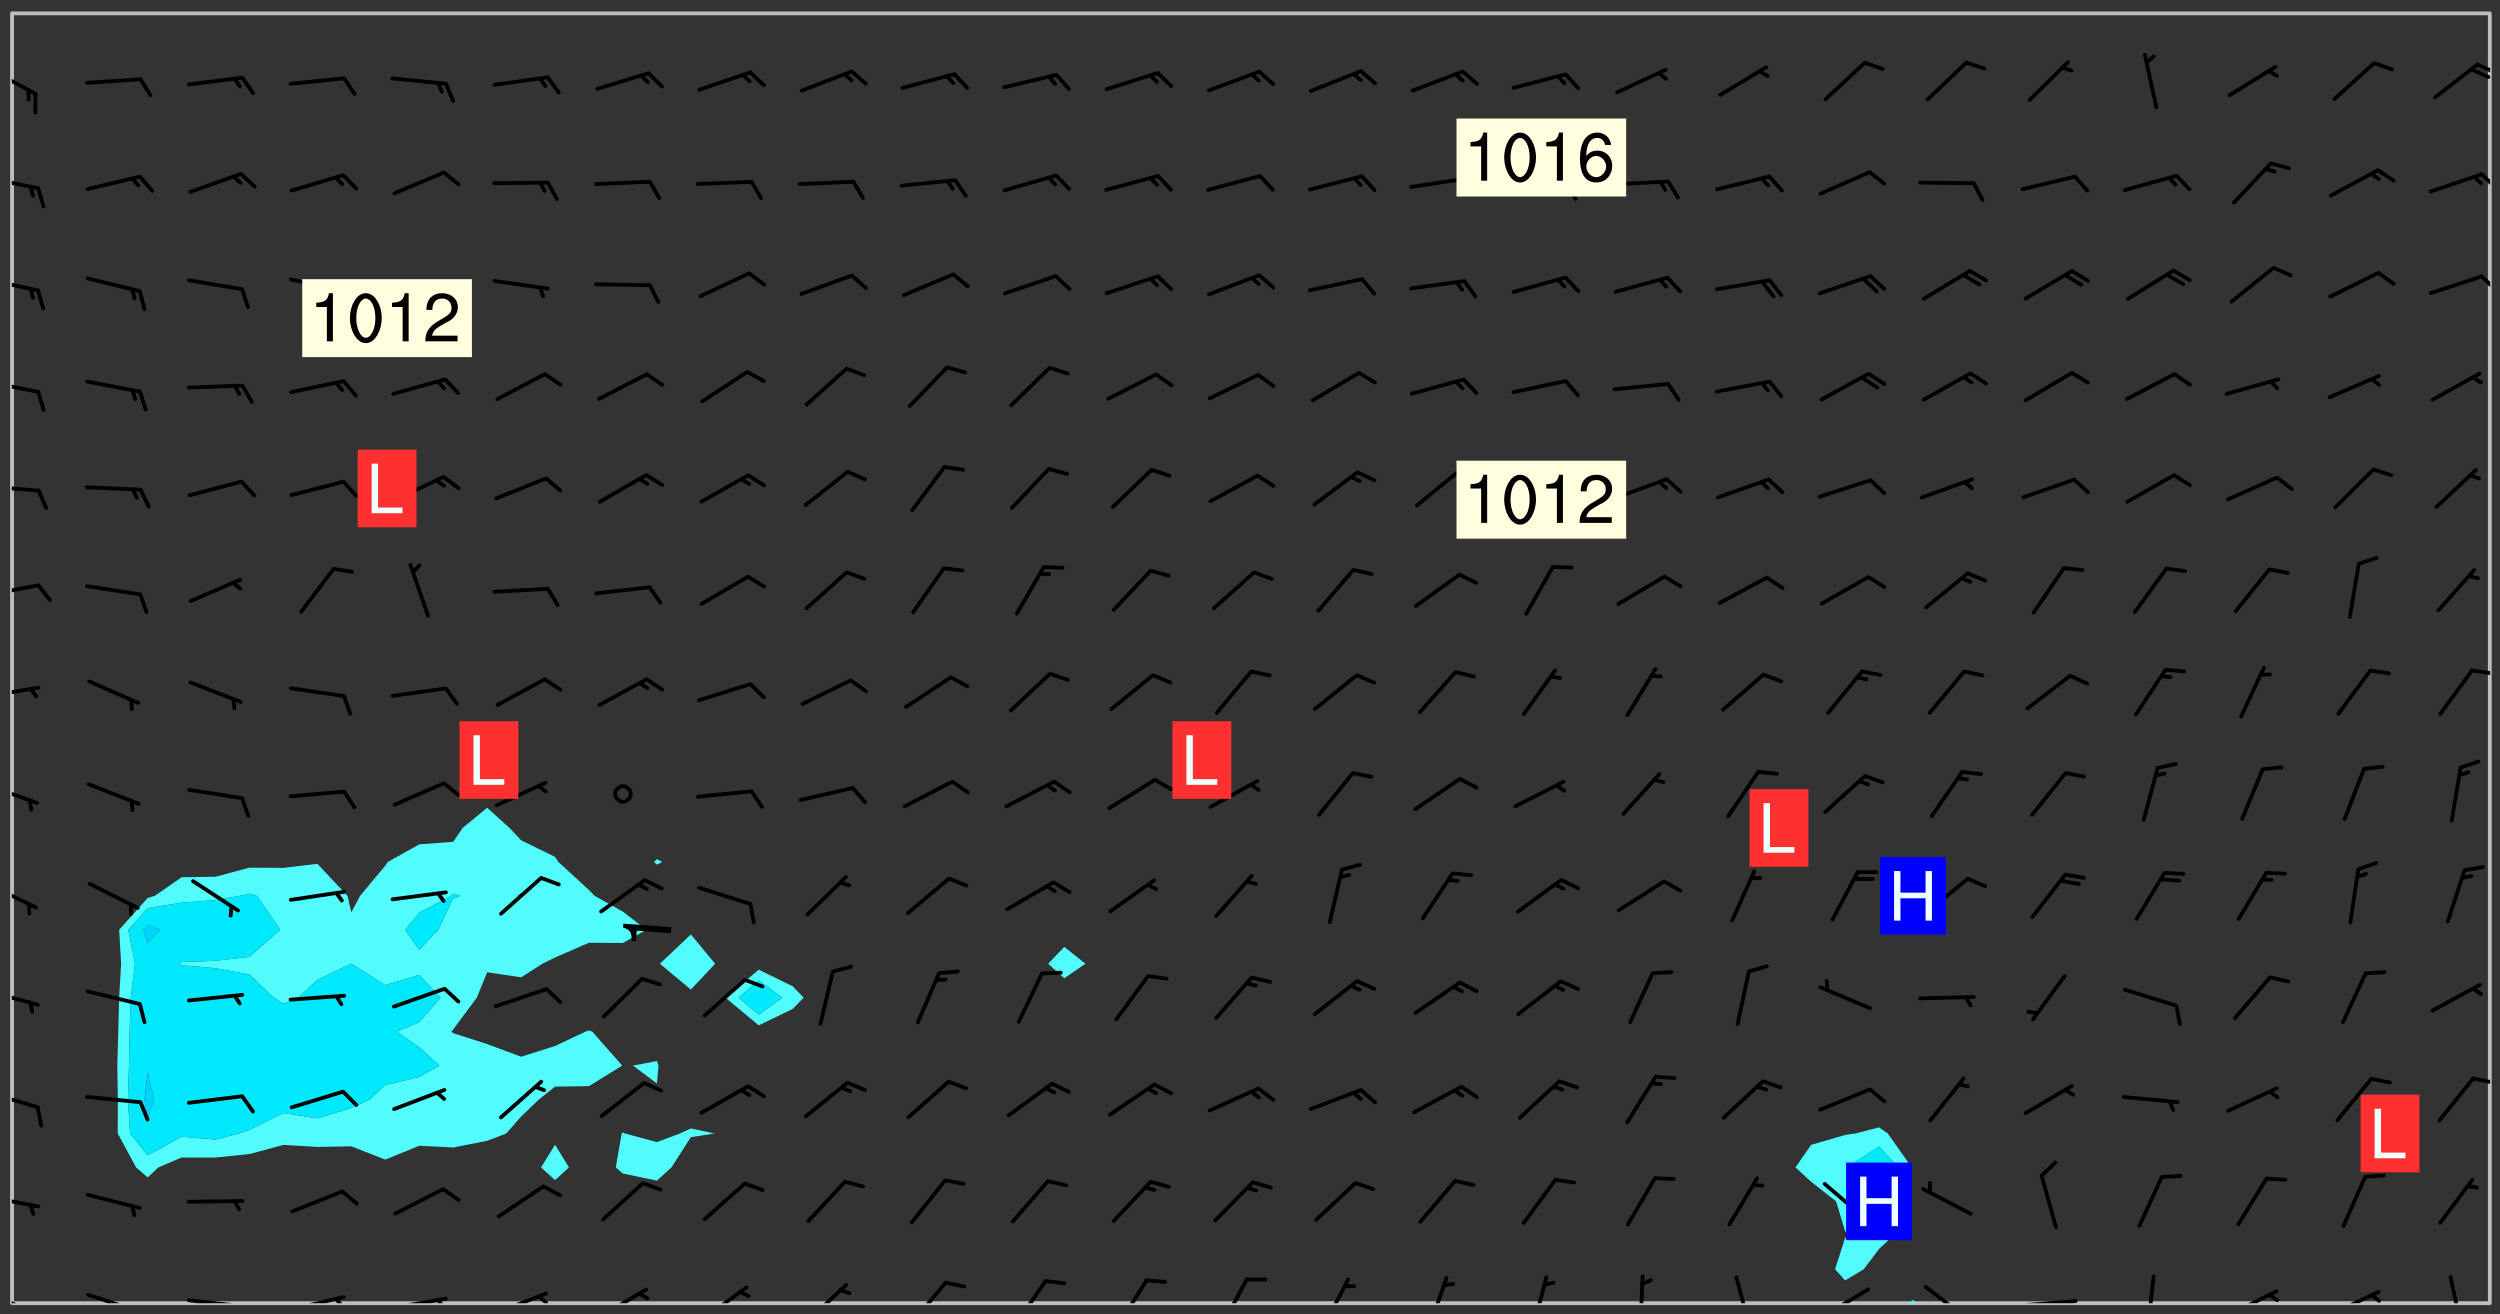 <svg xmlns="http://www.w3.org/2000/svg" role="img" xmlns:xlink="http://www.w3.org/1999/xlink" viewBox="142.45 309.95 326.84 171.84"><rect x="142.45" y="309.95" width="326.84" height="171.84" fill="#333333" stroke="none"/><defs><clipPath id="clip2"><path d="M 144 311.672 L 145 311.672 L 145 480.328 L 144 480.328 Z M 144 311.672"/></clipPath><clipPath id="clip3"><path d="M 144 311.672 L 468 311.672 L 468 480.328 L 144 480.328 Z M 144 311.672"/></clipPath><clipPath id="clip4"><path d="M 391 479 L 393 479 L 393 480.328 L 391 480.328 Z M 391 479"/></clipPath><clipPath id="clip5"><path d="M 467 311.672 L 468 311.672 L 468 480.328 L 467 480.328 Z M 467 311.672"/></clipPath><clipPath id="clip6"><path d="M 144 478 L 148 478 L 148 480.328 L 144 480.328 Z M 144 478"/></clipPath><clipPath id="clip7"><path d="M 153 478 L 161 478 L 161 480.328 L 153 480.328 Z M 153 478"/></clipPath><clipPath id="clip8"><path d="M 159 480 L 161 480 L 161 480.328 L 159 480.328 Z M 159 480"/></clipPath><clipPath id="clip9"><path d="M 166 479 L 175 479 L 175 480.328 L 166 480.328 Z M 166 479"/></clipPath><clipPath id="clip10"><path d="M 173 480 L 176 480 L 176 480.328 L 173 480.328 Z M 173 480"/></clipPath><clipPath id="clip11"><path d="M 180 479 L 188 479 L 188 480.328 L 180 480.328 Z M 180 479"/></clipPath><clipPath id="clip12"><path d="M 186 479 L 188 479 L 188 480.328 L 186 480.328 Z M 186 479"/></clipPath><clipPath id="clip13"><path d="M 193 479 L 201 479 L 201 480.328 L 193 480.328 Z M 193 479"/></clipPath><clipPath id="clip14"><path d="M 199 479 L 201 479 L 201 480.328 L 199 480.328 Z M 199 479"/></clipPath><clipPath id="clip15"><path d="M 207 478 L 215 478 L 215 480.328 L 207 480.328 Z M 207 478"/></clipPath><clipPath id="clip16"><path d="M 212 479 L 215 479 L 215 480.328 L 212 480.328 Z M 212 479"/></clipPath><clipPath id="clip17"><path d="M 220 478 L 228 478 L 228 480.328 L 220 480.328 Z M 220 478"/></clipPath><clipPath id="clip18"><path d="M 234 478 L 241 478 L 241 480.328 L 234 480.328 Z M 234 478"/></clipPath><clipPath id="clip19"><path d="M 247 477 L 254 477 L 254 480.328 L 247 480.328 Z M 247 477"/></clipPath><clipPath id="clip20"><path d="M 261 477 L 267 477 L 267 480.328 L 261 480.328 Z M 261 477"/></clipPath><clipPath id="clip21"><path d="M 274 477 L 280 477 L 280 480.328 L 274 480.328 Z M 274 477"/></clipPath><clipPath id="clip22"><path d="M 288 477 L 293 477 L 293 480.328 L 288 480.328 Z M 288 477"/></clipPath><clipPath id="clip23"><path d="M 301 476 L 306 476 L 306 480.328 L 301 480.328 Z M 301 476"/></clipPath><clipPath id="clip24"><path d="M 315 476 L 319 476 L 319 480.328 L 315 480.328 Z M 315 476"/></clipPath><clipPath id="clip25"><path d="M 329 476 L 332 476 L 332 480.328 L 329 480.328 Z M 329 476"/></clipPath><clipPath id="clip26"><path d="M 342 476 L 345 476 L 345 480.328 L 342 480.328 Z M 342 476"/></clipPath><clipPath id="clip27"><path d="M 356 476 L 358 476 L 358 480.328 L 356 480.328 Z M 356 476"/></clipPath><clipPath id="clip28"><path d="M 369 476 L 372 476 L 372 480.328 L 369 480.328 Z M 369 476"/></clipPath><clipPath id="clip29"><path d="M 380 478 L 387 478 L 387 480.328 L 380 480.328 Z M 380 478"/></clipPath><clipPath id="clip30"><path d="M 393 477 L 401 477 L 401 480.328 L 393 480.328 Z M 393 477"/></clipPath><clipPath id="clip31"><path d="M 406 479 L 415 479 L 415 480.328 L 406 480.328 Z M 406 479"/></clipPath><clipPath id="clip32"><path d="M 422 476 L 425 476 L 425 480.328 L 422 480.328 Z M 422 476"/></clipPath><clipPath id="clip33"><path d="M 433 478 L 441 478 L 441 480.328 L 433 480.328 Z M 433 478"/></clipPath><clipPath id="clip34"><path d="M 438 478 L 441 478 L 441 480.328 L 438 480.328 Z M 438 478"/></clipPath><clipPath id="clip35"><path d="M 446 478 L 454 478 L 454 480.328 L 446 480.328 Z M 446 478"/></clipPath><clipPath id="clip36"><path d="M 452 479 L 454 479 L 454 480.328 L 452 480.328 Z M 452 479"/></clipPath><clipPath id="clip37"><path d="M 462 476 L 465 476 L 465 480.328 L 462 480.328 Z M 462 476"/></clipPath><clipPath id="clip38"><path d="M 144 466 L 148 466 L 148 468 L 144 468 Z M 144 466"/></clipPath><clipPath id="clip39"><path d="M 144 452 L 148 452 L 148 455 L 144 455 Z M 144 452"/></clipPath><clipPath id="clip40"><path d="M 465 450 L 468 450 L 468 452 L 465 452 Z M 465 450"/></clipPath><clipPath id="clip41"><path d="M 144 439 L 148 439 L 148 442 L 144 442 Z M 144 439"/></clipPath><clipPath id="clip42"><path d="M 144 425 L 148 425 L 148 429 L 144 429 Z M 144 425"/></clipPath><clipPath id="clip43"><path d="M 144 412 L 148 412 L 148 416 L 144 416 Z M 144 412"/></clipPath><clipPath id="clip44"><path d="M 144 399 L 148 399 L 148 402 L 144 402 Z M 144 399"/></clipPath><clipPath id="clip45"><path d="M 465 397 L 468 397 L 468 399 L 465 399 Z M 465 397"/></clipPath><clipPath id="clip46"><path d="M 144 386 L 148 386 L 148 389 L 144 389 Z M 144 386"/></clipPath><clipPath id="clip47"><path d="M 144 373 L 148 373 L 148 375 L 144 375 Z M 144 373"/></clipPath><clipPath id="clip48"><path d="M 144 359 L 148 359 L 148 362 L 144 362 Z M 144 359"/></clipPath><clipPath id="clip49"><path d="M 144 346 L 148 346 L 148 349 L 144 349 Z M 144 346"/></clipPath><clipPath id="clip50"><path d="M 466 345 L 468 345 L 468 349 L 466 349 Z M 466 345"/></clipPath><clipPath id="clip51"><path d="M 144 332 L 148 332 L 148 335 L 144 335 Z M 144 332"/></clipPath><clipPath id="clip52"><path d="M 466 332 L 468 332 L 468 335 L 466 335 Z M 466 332"/></clipPath><clipPath id="clip53"><path d="M 144 318 L 148 318 L 148 323 L 144 323 Z M 144 318"/></clipPath><clipPath id="clip54"><path d="M 466 318 L 468 318 L 468 320 L 466 320 Z M 466 318"/></clipPath><clipPath id="clip55"><path d="M 465 318 L 468 318 L 468 321 L 465 321 Z M 465 318"/></clipPath><g id="surface2320" clip-path="url(#clip1)"><path fill="#fff" fill-opacity="0" fill-rule="evenodd" d="M 0 0 L 1000 0 L 1000 1000 L 0 1000 Z M 0 0"/><path fill="#d3d3d3" fill-opacity="0" fill-rule="evenodd" d="M162.152 355.867L161.918 356.16 161.977 356.395 162.094 356.566 162.27 356.801 162.562 357.148 162.676 357.207 162.793 357.035 162.852 356.801 163.027 356.625 163.492 356.449 164.191 356.449 164.426 356.742 164.715 357.559 164.773 357.734 164.949 357.965 165.301 358.199 166 358.898 166.172 359.074 166.406 359.422 166.641 359.832 166.93 360.414 167.34 360.879 167.57 361.113 167.805 361.289 167.922 361.52 168.098 361.812 168.27 362.977 168.27 363.211 168.328 363.5 168.387 363.617 168.504 363.734 168.852 364.145 168.969 364.316 169.145 364.492 169.32 364.727 169.438 364.898 169.609 365.25 169.668 365.484 169.902 365.891 170.137 365.832 169.961 366.008 169.902 366.938 169.32 366.938 169.086 366.824 168.738 366.938 168.621 367.055 168.562 367.348 168.504 367.523 168.387 367.695 167.922 367.988 167.863 368.223 167.805 368.336 167.805 368.98 167.863 369.152 167.863 369.562 167.922 369.621 167.922 370.027 167.98 370.434 168.098 370.609 168.156 370.668 168.387 371.309 168.328 371.602 168.328 372.301 168.27 372.883 168.27 373.117 168.211 373.348 168.156 373.699 168.156 375.621 168.211 375.738 168.637 375.738 168.27 375.855 168.246 376.207 169.137 377.375 170.879 377.914 172.219 378.273 172.219 378.812 172.309 379.621 172.844 380.336 174.363 380.605 175.254 380.52 175.344 381.684 175.879 381.863 177.039 381.684 179.094 380.699 180.254 380.336 182.133 380.16 183.828 379.98 183.648 380.699 182.133 380.785 180.883 380.875 180.078 381.145 179.004 381.953 179.273 382.672 179.809 383.57 179.629 384.195 179.363 385.004 179.629 386.082 180.254 386.98 181.059 387.16 182.309 386.98 182.043 387.703 182.141 388.207 182.195 388.5 182.195 388.672 182.254 388.965 182.254 389.371 182.43 389.488 182.781 389.605 183.188 389.605 183.48 389.43 183.594 389.312 183.652 389.195 183.77 388.965 183.828 388.789 184.18 388.324 184.41 388.148 184.586 388.09 184.762 388.148 184.82 388.324 184.938 389.312 184.992 389.781 185.051 389.953 185.168 390.188 185.344 390.246 186.16 390.305 186.449 390.305 186.566 390.539 186.625 390.945 186.684 391.297 186.684 392.402 186.801 392.695 186.918 393.043 187.207 393.742 187.383 394.094 187.965 394.848 188.316 395.023 188.488 395.082 188.957 395.316 189.598 395.781 189.945 396.016 190.238 396.191 190.531 396.246 190.762 396.309 191.578 396.656 191.871 396.832 191.984 397.004 192.336 397.355 192.453 397.531 192.977 398.172 192.977 398.461 193.035 398.812 193.035 399.16 193.094 399.512 193.152 399.801 193.27 399.859 193.441 399.918 193.617 399.918 194.199 400.152 194.375 400.27 194.551 400.559 194.727 400.793 194.84 401.027 195.133 401.258 195.25 401.375 195.25 401.785 195.309 401.84 195.598 402.074 195.832 402.191 195.891 402.309 196.008 402.48 196.066 402.598 196.297 402.832 196.355 403.008 196.59 403.066 196.707 403.125 196.59 403.238 196.531 403.355 196.531 403.473 196.414 403.766 196.297 404.055 196.297 404.637 196.473 404.754 196.59 404.812 196.648 404.93 196.766 405.047 196.879 405.105 197.055 405.453 197.113 405.805 197.172 406.211 197.172 406.387 197.113 406.562 196.996 407.262 196.996 407.434 197.113 407.609 197.406 407.902 197.812 407.902 197.988 408.02 198.105 408.191 198.223 408.484 198.223 408.719 197.695 408.719 197.465 408.484 197.23 408.484 197.055 408.543 196.996 409.242 197.055 409.59 197.172 409.766 197.348 410.176 197.465 410.406 197.754 410.875 197.93 410.93 198.453 410.93 198.688 410.988 199.445 411.629 199.504 411.922 199.504 412.156 199.562 412.215 199.793 412.562 199.793 412.914 199.676 413.086 199.676 413.379 199.969 413.668 200.262 413.844 200.434 413.902 200.727 414.078 201.02 414.195 201.602 414.602 201.891 414.836 202.184 415.012 202.402 415.172 202.418 415.184 202.648 415.359 203.289 415.883 203.465 416.117 203.582 416.293 203.758 416.469 203.871 416.641 203.871 417.281 203.988 417.457 204.457 417.574 205.039 417.691 205.273 417.75 205.504 417.863 205.797 417.98 205.91 418.039 206.496 418.391 206.785 418.562 206.961 418.625 207.137 418.68 207.312 418.738 208.012 419.09 208.301 419.266 208.535 419.32 208.824 419.496 209.059 419.613 209.699 420.02 209.992 420.137 210.164 420.195 210.398 420.254 210.809 420.312 211.039 420.371 211.273 420.488 211.332 420.66 210.922 420.836 211.391 420.895 211.449 421.188 211.562 421.422 211.738 421.477 211.973 421.535 212.148 421.594 212.555 421.711 213.195 421.945 213.312 422.117 213.371 422.352 213.371 422.527 213.312 422.645 213.254 423.051 213.488 423.285 213.605 423.344 213.953 423.461 214.594 423.691 214.77 423.809 215.059 423.926 215.234 424.102 215.469 424.566 216.051 425.672 216.227 425.848 216.574 426.023 216.75 426.141 217.102 426.258 218.148 426.781 218.383 426.84 218.848 426.953 219.141 427.012 219.605 427.188 220.363 427.77 220.598 428.004 220.945 428.469 221.121 428.645 221.41 428.879 222.227 429.578 222.52 429.754 222.809 430.043 223.102 430.219 223.395 430.508 224.09 431.148 224.266 431.324 224.559 431.559 224.848 431.793 225.316 432.082 225.957 432.664 226.305 432.898 226.539 433.191 226.887 433.539 227.238 434.004 228.172 434.996 228.52 435.402 228.637 435.578 228.871 435.637 228.984 435.754 229.629 435.93 229.859 436.043 230.094 436.102 230.387 436.277 230.617 436.395 231.551 437.094 231.957 437.5 232.191 437.676 232.598 437.852 232.832 437.969 233.648 438.316 233.996 438.551 234.23 438.668 234.523 438.957 234.754 439.074 235.512 439.426 235.863 439.598 236.094 439.656 236.387 439.773 236.621 439.832 237.492 440.008 238.309 440.008 238.777 440.238 238.949 440.297 239.824 440.996 240.289 441.113 240.582 441.172 240.758 441.23 240.988 441.289 241.457 441.348 241.805 441.406 242.156 441.465 242.562 441.523 242.855 441.523 243.027 441.582 243.027 441.812 243.203 441.988 243.496 441.988 243.844 442.047 244.195 442.105 244.895 442.223 245.535 442.223 246 441.988 246.293 441.812 246.465 441.695 246.875 441.523 247.164 441.348 248.098 440.883 248.566 440.59 249.09 440.297 249.555 440.125 250.02 439.949 251.07 439.484 251.359 439.367 251.77 439.25 252.059 439.133 252.586 438.957 254.102 438.258 254.684 437.91 254.973 437.852 255.266 437.793 255.613 437.676 256.488 437.445 256.84 437.328 256.953 437.328 257.188 437.27 258.062 437.035 258.297 436.977 259.109 436.977 259.461 436.918 260.277 436.801 260.449 436.742 260.801 436.688 261.094 436.629 261.324 436.57 262.141 436.395 262.316 436.336 262.664 436.336 262.898 436.277 263.363 436.16 264.121 435.988 264.355 435.93 264.703 435.93 265.113 435.812 265.402 435.754 266.688 435.695 266.977 435.695 267.387 435.637 267.617 435.578 267.793 435.578 268.668 435.461 269.074 435.461 269.484 435.344 269.832 435.344 270.184 435.23 271.055 435.172 272.805 435.172 273.852 435.461 274.262 435.578 274.551 435.695 274.902 435.812 275.191 435.93 276.242 436.102 276.531 436.16 276.824 436.16 277.117 436.219 277.289 436.277 277.699 436.336 277.871 436.395 277.988 436.453 278.105 436.453 278.223 436.512 278.574 436.57 278.688 436.57 279.098 436.637 281.02 437.031 282.945 437.426 284.465 437.875 286.16 438.594 288.305 439.398 289.91 438.68 291.34 437.875 292.5 436.797 293.75 436.348 296.785 435.629 298.66 435.27 300.805 433.922 303.039 432.668 305.539 431.41 307.234 430.961 309.02 430.781 310.18 430.512 310.805 431.051 312.145 430.781 312.859 429.793 313.844 428.449 314.289 428.27 315.094 427.91 316.969 427.371 318.754 426.922 320.004 426.652 321.164 426.562 322.863 426.473 324.824 426.203 326.074 426.113 326.613 426.113 327.238 426.023 328.129 426.023 330.273 425.844 332.684 425.664 335.273 425.574 336.969 425.754 338.578 425.844 340.008 426.203 341.168 426.922 343.043 427.91 344.203 429.438 344.469 430.152 345.098 430.242 345.453 431.141 345.988 431.68 346.523 433.207 347.598 433.566 348.133 433.566 347.328 434.102 347.418 435.809 348.133 438.504 349.023 439.309 349.918 440.297 350.633 441.555 352.418 442.094 353.938 441.914 354.293 443.258 355.902 442.453 356.883 441.914 357.152 442.184 357.469 441.969 357.688 441.824 358.488 442.273 358.938 441.914 359.293 441.914 359.828 441.645 360.367 440.926 360.902 440.656 361.527 439.668 362.688 440.117 363.527 440.488 364.922 441.105 366.617 440.926 368.223 440.926 370.008 441.016 370.188 439.309 370.723 437.965 371.527 438.234 372.02 439.082 372.422 439.488 372.332 440.027 372.332 440.387 373.047 440.836 373.758 440.566 375.188 440.566 375.547 441.555 375.992 442.812 376.707 444.156 377.957 444.785 379.652 445.414 380.367 445.234 380.547 444.695 381.527 444.605 381.977 444.965 382.062 446.223 381.797 446.852 381.262 447.031 381.262 447.57 381.977 448.555 382.242 449.094 383.227 450.082 384.027 451.16 383.762 451.52 383.672 452.418 383.047 454.75 382.691 456.816 382.602 458.609 382.422 459.328 382.332 459.867 382.332 461.305 381.352 463.188 380.992 464.895 380.457 465.793 379.652 466.961 379.387 467.5 381.441 468.754 381.527 469.113 381.172 469.652 381.082 469.473 381.082 470.281 381.172 471.719 380.727 472.434 379.652 472.527 379.387 473.242 379.922 474.141 380.727 474.859 381.887 475.668 383.227 475.938 383.672 476.297 383.316 476.746 381.527 476.656 380.277 476.207 379.562 475.488 378.938 475.398 378.762 478.988 378.574 480.297 467.934 480.297 467.934 311.703 412.664 311.703 412.664 360.785 413.426 360.91 416.715 361.453 418.738 364.289 418.738 367.043 421.09 367.375 423.438 367.707 427.488 367.707 426.109 371.867 424.086 372.574 422.062 373.277 421.52 373.621 418.926 375.238 418.738 375.355 416.715 373.277 415.984 370.535 413.312 368.457 411.938 364.957 411.871 364.875 409.914 362.203 412.664 360.785 412.664 311.703 294.422 311.703 294.422 403.117 294.539 403.148 294.672 403.16 294.746 403.234 294.852 403.281 294.941 403.34 295.027 403.398 295.117 403.457 295.414 403.754 295.473 403.844 295.504 403.961 295.531 404.078 295.547 404.215 295.516 404.332 295.457 404.422 295.398 404.508 295.355 404.613 295.309 404.715 295.281 404.836 295.281 404.98 295.457 405.25 295.605 405.398 295.68 405.484 295.754 405.559 295.797 405.664 295.859 405.754 295.918 405.84 295.961 405.945 296.02 406.035 296.066 406.137 296.109 406.242 296.168 406.328 296.285 406.508 296.359 406.582 296.422 406.668 296.48 406.758 296.523 406.863 296.582 406.953 296.641 407.039 296.703 407.129 296.762 407.219 296.805 407.32 296.922 407.5 296.996 407.574 297.055 407.66 297.129 407.734 297.219 407.793 297.324 407.84 297.473 407.84 297.605 407.824 297.738 407.84 297.84 407.793 297.914 407.719 297.961 407.617 297.945 407.484 297.945 407.336 297.898 407.23 297.871 407.113 297.824 407.012 297.797 406.891 297.754 406.789 297.691 406.699 297.648 406.598 297.605 406.492 297.574 406.375 297.559 406.242 297.547 406.105 297.633 406.047 297.691 405.961 297.812 405.93 297.855 406.035 297.871 406.168 297.871 406.285 297.93 406.387 297.988 406.477 298.078 406.535 298.227 406.684 298.285 406.773 298.328 406.879 298.316 406.98 298.402 407.039 298.508 407.086 298.594 407.145 298.684 407.203 298.758 407.277 298.641 407.305 298.535 407.352 298.449 407.41 298.375 407.484 298.316 407.574 298.254 407.66 298.227 407.781 298.18 407.883 298.137 407.988 298.105 408.105 298.094 408.238 298.078 408.371 298.078 408.52 298.105 408.637 298.152 408.742 298.195 408.844 298.254 408.934 298.328 409.008 298.418 409.066 298.492 409.141 298.582 409.199 298.641 409.289 298.684 409.395 298.73 409.496 298.848 409.527 298.98 409.543 299.129 409.543 299.246 409.512 299.352 409.555 299.395 409.66 299.441 409.762 299.469 409.883 299.5 410 299.527 410.117 299.559 410.238 299.586 410.355 299.691 410.398 299.793 410.445 299.926 410.43 300.074 410.578 300.137 410.664 300.211 410.738 300.281 410.812 300.371 410.875 300.477 410.918 300.578 410.961 300.695 410.992 300.832 411.008 300.949 410.977 301.023 410.902 301.051 410.785 301.039 410.652 301.008 410.531 300.98 410.414 301.023 410.309 301.141 410.309 301.23 410.371 301.348 410.398 301.496 410.398 301.629 410.414 301.777 410.414 301.91 410.43 302.043 410.414 302.191 410.414 302.324 410.398 302.457 410.387 302.594 410.398 302.711 410.371 302.844 410.355 303.035 410.297 302.977 410.473 302.961 410.605 302.934 410.727 302.918 410.859 302.859 410.945 302.727 410.961 302.621 411.008 302.516 411.051 302.398 411.082 302.281 411.109 302.016 411.141 301.867 411.141 301.734 411.156 301.66 411.23 301.719 411.316 301.867 411.465 301.984 411.645 302.059 411.715 302.148 411.777 302.238 411.836 302.324 411.895 302.414 411.953 302.516 411.996 302.621 412.059 302.727 412.102 302.812 412.16 302.918 412.207 303.02 412.25 303.199 412.367 303.258 412.457 303.215 412.559 303.168 412.664 303.184 412.797 303.406 413.02 303.465 413.109 303.508 413.211 303.539 413.332 303.582 413.434 303.598 413.566 303.629 413.684 303.641 413.82 303.672 413.938 303.82 414.086 303.922 414.129 304.027 414.172 304.145 414.203 304.277 414.219 304.414 414.234 304.531 414.234 304.648 414.203 304.738 414.145 304.781 414.039 304.828 413.938 304.871 413.832 304.902 413.715 304.914 413.582 304.914 413.434 304.902 413.301 304.887 413.168 304.855 413.051 304.812 412.945 304.766 412.84 304.723 412.738 304.68 412.633 304.664 412.5 304.68 412.367 304.707 412.25 304.738 412.133 304.766 412.012 304.812 411.91 304.902 411.852 304.988 411.789 305.062 411.715 305.152 411.656 305.375 411.434 305.434 411.348 305.508 411.273 305.625 411.094 305.684 411.008 305.684 410.859 305.609 410.785 305.508 410.738 305.402 410.695 305.301 410.652 305.242 410.562 305.195 410.457 305.168 410.34 305.258 410.281 305.375 410.25 305.477 410.207 305.656 410.09 305.805 409.941 305.816 409.809 305.805 409.703 305.715 409.645 305.582 409.66 305.434 409.66 305.301 409.676 305.168 409.66 305.047 409.629 304.961 409.57 304.887 409.496 304.828 409.406 304.766 409.32 304.648 409.141 304.59 409.055 304.621 408.934 304.707 408.875 304.828 408.844 304.887 408.758 304.887 408.637 304.855 408.52 304.797 408.43 304.738 408.344 304.691 408.238 304.664 408.121 304.648 407.988 304.707 407.898 304.781 407.824 304.871 407.766 304.988 407.586 305.062 407.512 305.121 407.426 305.27 407.277 305.391 407.246 305.523 407.23 305.656 407.246 305.73 407.32 305.773 407.426 305.789 407.559 305.758 407.676 305.641 407.707 305.508 407.719 305.359 407.867 305.316 407.973 305.27 408.074 305.242 408.195 305.211 408.312 305.211 408.461 305.242 408.578 305.285 408.684 305.344 408.773 305.418 408.844 305.492 408.918 305.609 408.949 305.73 408.977 305.848 408.949 305.98 408.934 306.098 408.934 306.188 408.992 306.262 409.066 306.309 409.172 306.367 409.258 306.469 409.305 306.602 409.32 306.707 409.363 306.793 409.422 306.781 409.527 306.707 409.602 306.527 409.719 306.469 409.809 306.379 409.867 306.309 409.941 306.234 410.016 306.172 410.105 306.145 410.223 306.129 410.355 306.145 410.488 306.129 410.621 306.129 410.77 306.145 410.902 306.172 411.02 306.203 411.141 306.277 411.215 306.367 411.273 306.453 411.332 306.543 411.391 306.66 411.422 306.66 411.508 306.559 411.555 306.469 411.613 306.203 411.645 306.086 411.672 305.938 411.672 305.832 411.715 305.73 411.762 305.672 411.852 305.609 412.086 305.598 412.219 305.566 412.34 305.551 412.473 305.551 412.766 305.539 412.898 305.551 413.035 305.566 413.168 305.699 413.184 305.832 413.195 305.953 413.227 306.039 413.285 306.113 413.359 306.16 413.465 306.203 413.566 306.219 413.699 306.219 414.145 306.203 414.277 306.203 414.723 306.234 414.988 306.262 415.105 306.277 415.238 306.309 415.355 306.395 415.566 306.426 415.832 306.426 415.98 306.395 416.098 306.367 416.215 306.336 416.336 306.309 416.453 306.277 416.57 306.246 416.691 306.234 416.824 306.219 416.957 306.309 417.016 306.426 416.984 306.527 417 306.574 417.105 306.543 417.371 306.543 417.812 306.5 417.918 306.453 418.023 306.41 418.125 306.367 418.23 306.309 418.316 306.277 418.438 306.234 418.555 306.203 418.672 306.188 418.805 306.203 418.938 306.262 419.027 306.367 419.074 306.453 419.133 306.512 419.219 306.5 419.355 306.469 419.473 306.426 419.574 306.426 420.02 306.41 420.152 306.41 420.301 306.379 420.418 306.336 420.523 306.309 420.641 306.262 420.746 306.219 420.848 306.188 420.969 306.16 421.086 306.129 421.219 306.098 421.336 306.07 421.453 306.027 421.559 305.996 421.676 305.965 421.797 305.953 421.93 305.938 422.062 305.938 422.359 305.965 422.477 305.965 422.625 306.012 423.023 306.039 423.141 306.098 423.23 306.219 423.262 306.367 423.262 306.5 423.246 306.559 423.336 306.559 423.453 306.5 423.543 306.41 423.602 306.309 423.645 306.203 423.691 306.113 423.75 306.027 423.809 305.891 423.824 305.773 423.793 305.641 423.777 305.539 423.824 305.477 423.91 305.465 424.047 305.449 424.18 305.418 424.297 305.391 424.414 305.375 424.547 305.344 424.668 305.344 424.965 305.359 425.098 305.391 425.215 305.391 425.363 305.402 425.496 305.402 425.645 305.375 425.762 305.328 425.863 305.301 425.984 305.27 426.102 305.211 426.191 305.137 426.266 305.035 426.309 304.93 426.355 304.812 426.383 304.691 426.414 304.59 426.367 304.648 426.281 304.754 426.234 304.781 426.117 304.812 426 304.84 425.879 304.871 425.762 304.871 425.613 304.887 425.48 304.855 425.363 304.812 425.258 304.707 425.273 304.633 425.348 304.531 425.391 304.441 425.453 304.367 425.527 304.324 425.629 304.309 425.762 304.277 425.879 304.25 426 304.219 426.117 304.191 426.234 304.16 426.355 304.133 426.473 304.102 426.59 304.059 426.695 303.969 426.754 303.879 426.754 303.762 426.723 303.73 426.637 303.746 426.5 303.715 426.383 303.715 426.234 303.703 426.102 303.703 425.953 303.641 425.719 303.613 425.598 303.57 425.496 303.523 425.391 303.465 425.305 303.406 425.215 303.363 425.109 303.301 425.023 303.152 424.875 303.082 424.801 302.977 424.754 302.871 424.711 302.77 424.668 302.473 424.371 302.383 424.297 302.297 424.238 302.191 424.195 302.102 424.133 302.016 424.074 301.91 424.031 301.82 423.973 301.734 423.91 301.66 423.84 301.555 423.793 301.469 423.734 301.363 423.691 301.273 423.629 301.172 423.586 301.066 423.543 300.98 423.484 300.875 423.438 300.77 423.395 300.668 423.348 300.578 423.289 300.477 423.246 300.371 423.203 300.281 423.141 300.164 423.113 300.031 423.098 299.898 423.113 299.75 423.113 299.617 423.129 299.5 423.098 299.41 423.039 299.336 422.965 299.246 422.906 299.145 422.859 298.996 422.859 298.875 422.832 298.773 422.789 298.699 422.715 298.582 422.535 298.492 422.477 298.391 422.434 298.301 422.371 298.195 422.328 298.105 422.27 298.02 422.211 297.914 422.164 297.855 422.078 297.797 421.988 297.754 421.883 297.707 421.781 297.633 421.707 297.547 421.648 297.473 421.574 297.383 421.516 297.16 421.293 297.117 421.188 297.086 420.922 297.191 420.879 297.336 420.879 297.441 420.922 297.516 420.996 297.605 421.055 297.691 421.113 297.797 421.16 297.887 421.219 298.035 421.367 298.105 421.441 298.254 421.59 298.316 421.676 298.391 421.75 298.477 421.809 298.551 421.883 298.641 421.945 298.73 422.004 298.816 422.062 299.086 422.238 299.188 422.285 299.293 422.328 299.395 422.371 299.441 422.297 299.5 422.211 299.574 422.137 299.645 422.062 299.75 422.105 299.824 422.18 299.883 422.27 299.926 422.371 299.973 422.477 300.016 422.582 300.137 422.609 300.254 422.582 300.328 422.492 300.371 422.387 300.43 422.297 300.504 422.223 300.609 422.18 300.727 422.152 300.859 422.164 300.949 422.223 301.098 422.371 301.156 422.461 301.199 422.566 301.246 422.668 301.289 422.773 301.332 422.875 301.438 422.922 301.543 422.965 301.676 422.98 301.762 422.922 301.82 422.832 301.895 422.758 302 422.715 302.117 422.742 302.223 422.789 302.324 422.832 302.43 422.875 302.531 422.922 302.711 423.039 302.711 423.156 302.695 423.289 302.711 423.422 302.727 423.559 302.785 423.645 302.887 423.691 303.008 423.719 303.125 423.75 303.273 423.75 303.391 423.719 303.449 423.629 303.629 423.512 303.688 423.422 303.762 423.348 303.82 423.262 303.938 423.082 304.117 422.965 304.234 422.996 304.324 423.055 304.367 423.129 304.352 423.262 304.352 423.379 304.441 423.438 304.59 423.438 304.723 423.422 304.855 423.41 305.121 423.379 305.227 423.336 305.344 423.305 305.465 423.277 305.539 423.203 305.609 423.129 305.672 423.039 305.656 422.934 305.609 422.832 305.508 422.789 305.402 422.773 305.285 422.801 305.02 422.832 304.871 422.832 304.797 422.758 304.707 422.699 304.59 422.668 304.473 422.641 304.34 422.625 304.191 422.625 304.059 422.641 303.762 422.641 303.656 422.594 303.508 422.445 303.465 422.344 303.406 422.254 303.629 422.031 303.715 421.973 303.82 421.93 303.938 421.898 304.07 421.883 304.203 421.898 304.34 421.914 304.441 421.957 304.574 421.945 304.664 421.883 304.766 421.84 304.828 421.75 304.781 421.648 304.691 421.59 304.574 421.559 304.473 421.516 304.414 421.426 304.352 421.336 304.352 421.219 304.367 421.086 304.473 421.039 304.547 420.969 304.547 420.848 304.457 420.789 304.426 420.672 304.516 420.613 304.59 420.539 304.633 420.434 304.691 420.344 304.738 420.242 304.754 420.109 304.754 419.961 304.707 419.855 304.664 419.754 304.574 419.695 304.441 419.68 304.34 419.637 304.203 419.621 304.086 419.59 303.641 419.59 303.508 419.574 303.375 419.562 303.242 419.547 303.125 419.516 302.977 419.516 302.844 419.5 302.711 419.488 302.445 419.457 302.324 419.414 302.238 419.355 302.164 419.281 302.164 419.133 302.176 419 302.281 418.953 302.383 418.91 302.516 418.895 302.668 418.895 302.801 418.879 303.094 418.879 303.215 418.91 303.316 418.953 303.406 419.012 303.641 419.074 303.762 419.027 303.852 418.969 303.953 418.926 304.086 418.91 304.191 418.953 304.293 419 304.426 419.012 304.547 418.984 304.691 418.984 304.812 418.953 304.93 418.926 305.035 418.879 305.109 418.805 305.195 418.746 305.344 418.598 305.402 418.512 305.449 418.406 305.477 418.289 305.492 418.184 305.391 418.141 305.301 418.082 305.184 418.051 305.078 418.008 304.988 417.945 304.914 417.859 304.84 417.785 304.738 417.742 304.633 417.695 304.531 417.652 304.473 417.562 304.426 417.461 304.34 417.25 304.277 417.164 304.219 417.074 304.145 417 304.059 416.941 303.789 416.941 303.672 416.973 303.582 417.031 303.48 417.074 303.348 417.09 303.242 417.074 303.215 416.957 303.152 416.867 303.035 416.836 302.934 416.793 302.785 416.645 302.754 416.527 302.738 416.422 302.812 416.348 302.992 416.23 303.109 416.203 303.227 416.172 303.363 416.188 303.465 416.23 303.57 416.273 303.672 416.32 303.777 416.363 303.895 416.395 304.027 416.41 304.145 416.438 304.277 416.453 304.383 416.438 304.473 416.379 304.398 416.305 304.293 416.262 304.219 416.188 304.145 416.098 303.996 415.949 303.91 415.891 303.82 415.832 303.746 415.758 303.656 415.699 303.555 415.652 303.434 415.625 303.332 415.578 303.227 415.535 303.109 415.504 303.008 415.461 302.887 415.43 302.738 415.43 302.621 415.461 302.516 415.504 302.43 415.566 302.25 415.684 302.164 415.742 302.074 415.801 301.969 415.848 301.883 415.906 301.777 415.949 301.676 415.992 301.57 416.039 301.496 416.113 301.438 416.203 301.379 416.289 301.332 416.395 301.273 416.48 301.199 416.555 301.066 416.543 300.949 416.512 300.832 416.512 300.758 416.586 300.668 416.645 300.594 416.719 300.504 416.777 300.418 416.836 300.312 416.883 300.211 416.926 300.074 416.941 299.973 416.898 299.824 416.75 299.719 416.703 299.633 416.703 299.527 416.75 299.426 416.793 299.305 416.824 299.188 416.793 299.113 416.719 299.113 416.602 299.145 416.48 299.219 416.41 299.277 416.32 299.352 416.246 299.469 416.215 299.574 416.172 299.867 416.172 300 416.156 300.137 416.141 300.238 416.098 300.328 416.039 300.43 415.992 300.52 415.934 300.652 415.922 300.742 415.98 300.875 415.992 300.965 415.934 301.051 415.875 301.156 415.832 301.246 415.773 301.332 415.711 301.422 415.652 301.57 415.504 301.629 415.418 301.688 415.328 301.793 415.285 301.926 415.27 302.043 415.297 302.164 415.328 302.223 415.27 302.281 415.18 302.312 414.914 302.34 414.797 302.445 414.809 302.578 414.824 302.68 414.781 302.77 414.723 302.828 414.633 302.902 414.559 302.961 414.469 303.008 414.367 303.02 414.234 303.008 414.102 302.961 413.996 302.812 413.848 302.754 413.758 302.695 413.672 302.652 413.566 302.652 413.121 302.668 412.988 302.668 412.84 302.68 412.707 302.621 412.648 302.531 412.707 302.43 412.664 302.25 412.547 302.164 412.488 302.102 412.398 302.043 412.309 301.969 412.234 301.883 412.176 301.762 412.207 301.66 412.219 301.555 412.266 301.469 412.324 301.363 412.367 301.215 412.516 301.125 412.574 301.039 412.633 300.949 412.695 300.844 412.738 300.711 412.754 300.711 412.633 300.816 412.59 300.934 412.559 301.008 412.488 301.051 412.383 301.051 412.234 301.023 412.117 300.875 411.969 300.742 411.953 300.594 411.953 300.477 411.984 300.371 412.027 300.27 412.07 300.18 412.133 300.062 412.16 299.988 412.086 300 411.953 299.957 411.852 299.914 411.746 299.824 411.688 299.707 411.715 299.586 411.746 299.469 411.777 299.367 411.82 299.246 411.852 299.145 411.895 299.039 411.938 298.949 411.996 298.848 412.012 298.848 411.895 298.863 411.762 298.805 411.672 298.73 411.715 298.582 411.863 298.523 411.953 298.449 412.027 298.402 412.133 298.359 412.234 298.285 412.309 298.227 412.398 298.152 412.473 298.094 412.559 298.02 412.633 297.93 412.695 297.855 412.766 297.781 412.84 297.68 412.855 297.547 412.871 297.441 412.828 297.441 412.707 297.59 412.559 297.633 412.457 297.691 412.367 297.738 412.266 297.781 412.16 297.84 412.07 297.871 411.953 297.914 411.852 297.945 411.73 297.973 411.613 298.02 411.508 298.062 411.406 298.105 411.301 298.18 411.23 298.27 411.168 298.359 411.109 298.461 411.066 298.758 411.066 299.023 411.035 299.129 410.992 299.055 410.918 298.938 410.887 298.832 410.844 298.742 410.785 298.641 410.738 298.551 410.68 298.449 410.637 298.344 410.594 298.254 410.531 298.168 410.473 298.062 410.43 297.961 410.387 297.84 410.355 297.723 410.324 297.621 410.281 297.5 410.25 297.398 410.207 297.309 410.148 297.266 410.043 297.25 409.91 297.352 409.867 297.484 409.852 297.621 409.867 297.754 409.852 297.855 409.809 297.914 409.719 297.93 409.613 297.84 409.555 297.766 409.48 297.664 409.438 297.574 409.379 297.426 409.23 297.383 409.125 297.367 408.992 297.367 408.699 297.309 408.609 297.219 408.551 297.145 408.477 297.102 408.371 297.07 408.254 297.012 408.164 296.938 408.09 296.82 408.062 296.746 407.988 296.656 407.93 296.566 407.867 296.48 407.809 296.406 407.734 296.348 407.648 296.301 407.543 296.215 407.484 296.066 407.336 295.871 407.277 295.738 407.293 295.637 407.336 295.562 407.41 295.516 407.512 295.473 407.617 295.414 407.707 295.355 407.793 295.059 408.09 294.969 408.148 294.883 408.148 294.82 408.062 294.777 407.957 294.809 407.84 294.867 407.75 294.895 407.633 294.883 407.5 294.793 407.438 294.688 407.484 294.57 407.512 294.453 407.543 294.184 407.719 294.082 407.766 293.965 407.793 293.859 407.84 293.77 407.898 293.668 407.941 293.609 407.855 293.562 407.75 293.578 407.617 293.625 407.512 293.695 407.438 293.77 407.367 293.828 407.277 293.828 407.129 293.785 407.023 293.547 407.023 293.445 407.07 293.414 407.188 293.387 407.305 293.355 407.426 293.281 407.469 293.148 407.484 293.074 407.438 293.031 407.336 292.988 407.23 292.941 407.129 292.898 407.023 292.777 407.055 292.676 407.098 292.543 407.113 292.426 407.145 292.32 407.188 292.23 407.246 292.129 407.293 292.008 407.32 291.875 407.336 291.773 407.293 291.715 407.203 291.668 407.098 291.625 406.996 291.582 406.891 291.582 406.773 291.641 406.684 291.727 406.625 291.906 406.508 292.008 406.461 292.113 406.418 292.219 406.359 292.32 406.316 292.41 406.254 292.512 406.211 292.617 406.152 292.719 406.105 292.809 406.047 292.914 406.004 293.016 405.961 293.105 405.898 293.207 405.855 293.344 405.84 293.461 405.871 293.562 405.914 293.684 405.945 293.785 405.988 293.891 406.035 293.992 406.078 294.098 406.121 294.199 406.168 294.305 406.211 294.406 406.254 294.512 406.301 294.598 406.359 294.703 406.402 294.82 406.434 294.926 406.477 295.027 406.523 295.117 406.582 295.223 406.625 295.324 406.668 295.43 406.715 295.547 406.742 295.648 406.789 295.77 406.816 295.918 406.816 296.004 406.758 296.02 406.656 296.078 406.566 296.051 406.449 295.977 406.375 295.859 406.195 295.785 406.121 295.695 406.047 295.516 405.93 295.43 405.871 295.324 405.828 295.223 405.781 294.953 405.605 294.895 405.516 294.82 405.441 294.762 405.352 294.719 405.25 294.688 405.133 294.672 404.996 294.672 404.434 294.66 404.301 294.645 404.168 294.613 404.051 294.598 403.918 294.586 403.785 294.555 403.664 294.332 403.441 294.273 403.355 294.258 403.25 294.289 403.133 294.422 403.117 294.422 311.703 172.992 311.703 172.992 313.156 172.934 313.391 172.582 314.441 172.41 314.965 172.293 315.312 172.117 315.723 172 315.895 171.766 316.188 171.535 316.246 171.184 316.246 171.066 316.305 170.836 316.711 170.836 317.004 170.953 317.18 171.184 317.41 171.301 317.645 171.941 318.402 172.234 318.867 172.41 319.102 172.641 319.453 172.875 319.801 173.516 320.617 173.691 321.082 173.863 321.492 173.98 322.188 174.156 322.656 174.273 324.055 174.332 324.52 174.332 325.395 174.449 326.441 174.449 331.223 174.391 331.688 174.039 332.969 173.863 333.492 173.75 333.902 173.398 334.832 172.934 336 172.699 336.582 172.582 336.758 172.41 337.105 172.234 337.512 171.883 338.328 171.824 338.621 171.711 338.914 171.594 339.203 171.535 339.379 171.418 340.254 171.359 340.66 171.301 340.777 171.242 340.953 171.184 341.125 170.953 341.652 170.836 341.824 170.836 342.059 170.719 342.293 170.66 342.465 170.484 343.051 170.484 343.34 170.426 343.516 170.426 343.809 170.367 343.922 170.309 344.449 170.309 344.621 170.254 344.855 170.254 347.477 170.078 348.293 169.961 348.469 169.785 348.703 169.668 348.875 169.555 349.109 168.969 350.043 168.738 350.332 168.445 350.797 168.27 351.031 167.98 351.383 167.629 352.082 167.516 352.312 167.34 352.723 167.164 352.953 166.758 353.48 165.941 354.18 165.648 354.352 165.359 354.586 165.184 354.703 165.008 354.879 164.484 355.285 163.957 355.461 163.785 355.637 163.551 355.691 162.91 355.867 162.152 355.867M174.363 386.891L173.289 387.34 173.648 388.234 174.898 387.52 175.344 386.98 174.363 386.891"/><path fill="#d3d3d3" fill-opacity="0" fill-rule="evenodd" d="M201.508 416.598L200.613 416.598 201.062 417.227 202.043 417.586 202.848 417.496 203.293 416.508 203.117 416.598 202.402 416.242 201.508 416.598M356.129 475.668L356.07 475.145 356.07 474.852 356.184 474.559 356.242 474.328 356.711 473.859 356.824 473.859 356.941 473.746 357.059 473.688 357.234 473.688 357.469 473.629 357.816 473.629 358.051 473.688 358.168 473.746 358.398 473.918 358.457 474.094 358.574 474.676 358.574 474.969 358.457 475.145 358.285 475.434 358.109 475.609 357.582 476.133 357.352 476.367 357.234 476.426 357.059 476.426 356.941 476.367 356.535 476.074 356.359 475.957 356.242 475.898 356.184 475.785 356.129 475.668M362.77 464.711L362.711 464.539 362.711 463.43 362.77 463.258 362.945 463.199 363.117 463.141 363.293 463.141 363.527 463.082 363.645 463.141 363.703 463.84 363.645 464.012 363.527 464.188 363.41 464.246 363.176 464.77 363.062 464.828 362.828 464.828 362.77 464.711M372.383 450.32L372.266 450.145 372.266 449.445 372.559 448.57 372.676 448.398 372.852 448.047 372.965 447.816 373.082 447.523 373.434 446.766 373.551 446.535 373.723 446.301 373.898 446.301 374.016 446.242 374.656 446.242 374.773 446.301 375.008 446.535 375.18 446.648 375.531 446.941 375.648 447.059 375.762 447.234 375.762 447.348 375.879 447.406 375.996 447.523 375.996 448.223 375.938 448.398 375.938 448.629 375.879 448.805 375.531 449.855 375.414 450.086 375.297 450.32 375.18 450.379 374.949 450.613 374.309 450.902 373.434 450.902 373.023 450.785 372.383 450.32"/><path fill="none" stroke="#bebebe" stroke-linecap="round" stroke-linejoin="round" stroke-miterlimit="10" stroke-width=".5" d="M 431.957 354.305 L 108.027 354.305 L 108.027 185.68 L 431.957 185.68 L 431.957 354.305" transform="matrix(1 0 0 -1 36 666)"/><g clip-path="url(#clip2)"><path fill="#fff" fill-opacity="0" fill-rule="evenodd" d="M 144 475.891 L 144 480.328 L 144.004 480.328 L 144 480.328 L 144 311.672 L 144.004 311.672 L 144 311.672 L 144 475.891"/></g><g clip-path="url(#clip3)"><path fill="#fff" fill-opacity="0" fill-rule="evenodd" d="M 144.004 480.328 L 144.004 311.672 L 206.137 311.672 L 206.137 415.551 L 202.934 418.191 L 201.699 420.004 L 197.262 420.34 L 193.16 422.629 L 192.82 423.125 L 189.523 427.07 L 188.383 429.219 L 187.883 427.07 L 183.945 422.883 L 179.508 423.41 L 175.066 423.383 L 170.629 424.57 L 166.191 424.637 L 162.688 427.07 L 161.754 427.348 L 158.027 431.508 L 158.285 435.945 L 158.027 440.383 L 157.91 444.82 L 157.785 449.262 L 157.859 453.699 L 157.84 458.137 L 160.246 462.574 L 161.754 463.887 L 163.152 462.574 L 166.191 461.277 L 170.629 461.281 L 175.066 460.828 L 179.508 459.629 L 183.945 459.895 L 188.383 459.816 L 192.82 461.555 L 197.262 459.742 L 201.699 459.969 L 206.137 459.094 L 208.633 458.137 L 210.574 455.93 L 212.898 453.699 L 215.016 452.012 L 215.016 459.605 L 213.18 462.574 L 215.016 464.23 L 216.832 462.574 L 215.016 459.605 L 215.016 452.012 L 219.453 451.941 L 223.789 449.262 L 219.887 444.82 L 219.453 444.66 L 219 444.82 L 215.016 446.699 L 210.574 448.102 L 206.137 446.445 L 201.699 445.023 L 201.48 444.82 L 201.699 444.539 L 204.781 440.383 L 206.137 437.062 L 210.574 437.719 L 213.363 435.945 L 215.016 435.125 L 219.453 433.199 L 223.891 433.234 L 226.953 431.508 L 223.891 429.137 L 220.188 427.07 L 219.453 426.316 L 215.445 422.629 L 215.016 421.98 L 210.574 419.797 L 209.059 418.191 L 206.137 415.551 L 206.137 311.672 L 228.328 311.672 L 228.328 422.273 L 227.945 422.629 L 228.328 422.992 L 228.328 448.672 L 225.207 449.262 L 228.328 451.602 L 228.547 449.262 L 228.328 448.672 L 228.328 422.992 L 229.031 422.629 L 228.328 422.273 L 228.328 311.672 L 232.766 311.672 L 232.766 432.113 L 228.73 435.945 L 232.766 439.328 L 232.766 457.48 L 231.34 458.137 L 228.328 459.262 L 224.145 458.137 L 223.891 458.012 L 223.727 458.137 L 222.953 462.574 L 223.891 463.375 L 228.328 464.305 L 230.23 462.574 L 232.766 458.617 L 235.887 458.137 L 232.766 457.48 L 232.766 439.328 L 235.941 435.945 L 232.766 432.113 L 232.766 311.672 L 241.645 311.672 L 241.645 436.723 L 237.297 440.383 L 241.645 444 L 246.082 441.852 L 247.52 440.383 L 246.082 438.891 L 241.645 436.723 L 241.645 311.672 L 281.59 311.672 L 281.59 433.738 L 279.48 435.945 L 281.59 437.844 L 284.359 435.945 L 281.59 433.738 L 281.59 311.672 L 388.109 311.672 L 388.109 457.34 L 385.004 458.137 L 383.672 458.328 L 379.234 459.621 L 377.184 462.574 L 379.234 464.449 L 382.496 467.016 L 383.672 470.906 L 384.246 471.453 L 383.672 471.789 L 382.359 475.891 L 383.672 477.348 L 386.105 475.891 L 388.109 473.234 L 390.016 471.453 L 392.41 467.016 L 392.379 462.574 L 389.254 458.137 L 388.109 457.34 L 388.109 311.672 L 467.996 311.672 L 467.996 480.328 L 392.984 480.328 L 392.547 479.898 L 391.973 480.328 L 144.004 480.328"/></g><path fill="#50fcfc" fill-rule="evenodd" d="M 157.859 453.699 L 157.785 449.262 L 157.91 444.82 L 158.027 440.383 L 158.285 435.945 L 158.027 431.508 L 161.754 427.348 L 162.688 427.07 L 166.191 424.637 L 170.629 424.57 L 175.066 423.383 L 175.066 426.781 L 173.762 427.07 L 170.629 427.629 L 166.191 427.949 L 161.754 428.676 L 159.215 431.508 L 160.094 435.945 L 159.543 440.383 L 159.402 444.82 L 159.316 449.262 L 159.168 453.699 L 159.453 458.137 L 161.754 461.004 L 166.191 458.559 L 170.629 458.934 L 173.723 458.137 L 175.066 457.668 L 179.508 455.469 L 183.945 456.152 L 188.383 454.805 L 190.77 453.699 L 192.82 451.812 L 197.262 450.746 L 199.906 449.262 L 197.262 446.852 L 194.316 444.82 L 197.262 443.598 L 200.039 440.383 L 197.262 437.406 L 192.82 438.742 L 188.398 435.945 L 188.383 435.938 L 188.352 435.945 L 183.945 438.039 L 181.445 440.383 L 179.508 441.176 L 178.242 440.383 L 175.066 437.355 L 170.629 436.527 L 166.191 436.152 L 165.98 435.945 L 166.191 435.715 L 170.629 435.562 L 175.066 435.043 L 179.09 431.508 L 176.043 427.07 L 175.066 426.781 L 175.066 423.383 L 179.508 423.41 L 183.945 422.883 L 187.883 427.07 L 188.383 429.219 L 189.523 427.07 L 192.82 423.125 L 193.16 422.629 L 197.262 420.34 L 201.699 420.004 L 201.699 426.773 L 201.418 427.07 L 197.262 429.273 L 195.418 431.508 L 197.262 434.137 L 199.738 431.508 L 201.699 427.414 L 202.609 427.07 L 201.699 426.773 L 201.699 420.004 L 202.934 418.191 L 206.137 415.551 L 209.059 418.191 L 210.574 419.797 L 210.574 426.727 L 210.07 427.07 L 210.574 427.207 L 210.855 427.07 L 210.574 426.727 L 210.574 419.797 L 215.016 421.98 L 215.445 422.629 L 219.453 426.316 L 220.188 427.07 L 223.891 429.137 L 226.953 431.508 L 223.891 433.234 L 219.453 433.199 L 215.016 435.125 L 213.363 435.945 L 210.574 437.719 L 206.137 437.062 L 204.781 440.383 L 201.699 444.539 L 201.48 444.82 L 201.699 445.023 L 206.137 446.445 L 210.574 448.102 L 215.016 446.699 L 219 444.82 L 219.453 444.66 L 219.887 444.82 L 223.789 449.262 L 219.453 451.941 L 215.016 452.012 L 212.898 453.699 L 210.574 455.93 L 208.633 458.137 L 206.137 459.094 L 201.699 459.969 L 197.262 459.742 L 192.82 461.555 L 188.383 459.816 L 183.945 459.895 L 179.508 459.629 L 175.066 460.828 L 170.629 461.281 L 166.191 461.277 L 163.152 462.574 L 161.754 463.887 L 160.246 462.574 L 157.84 458.137 L 157.859 453.699"/><path fill="#00e8fc" fill-rule="evenodd" d="M 159.453 458.137 L 159.168 453.699 L 159.316 449.262 L 159.402 444.82 L 159.543 440.383 L 160.094 435.945 L 159.215 431.508 L 161.754 428.676 L 161.754 430.891 L 161.199 431.508 L 161.754 433.199 L 161.754 450.121 L 161.344 453.699 L 161.754 456.207 L 162.578 453.699 L 161.754 450.121 L 161.754 433.199 L 163.336 431.508 L 161.754 430.891 L 161.754 428.676 L 166.191 427.949 L 170.629 427.629 L 173.762 427.07 L 175.066 426.781 L 176.043 427.07 L 179.09 431.508 L 175.066 435.043 L 170.629 435.562 L 166.191 435.715 L 165.98 435.945 L 166.191 436.152 L 170.629 436.527 L 175.066 437.355 L 178.242 440.383 L 179.508 441.176 L 181.445 440.383 L 183.945 438.039 L 188.352 435.945 L 188.383 435.938 L 188.398 435.945 L 192.82 438.742 L 197.262 437.406 L 200.039 440.383 L 197.262 443.598 L 194.316 444.82 L 197.262 446.852 L 199.906 449.262 L 197.262 450.746 L 192.82 451.812 L 190.77 453.699 L 188.383 454.805 L 183.945 456.152 L 179.508 455.469 L 175.066 457.668 L 173.723 458.137 L 170.629 458.934 L 166.191 458.559 L 161.754 461.004 L 159.453 458.137"/><path fill="#00d4fc" fill-rule="evenodd" d="M161.754 433.199L161.199 431.508 161.754 430.891 163.336 431.508 161.754 433.199M161.754 456.207L161.344 453.699 161.754 450.121 162.578 453.699 161.754 456.207"/><path fill="#00e8fc" fill-rule="evenodd" d="M197.262 434.137L195.418 431.508 197.262 429.273 201.418 427.07 201.699 426.773 202.609 427.07 201.699 427.414 199.738 431.508 197.262 434.137M210.574 427.207L210.07 427.07 210.574 426.727 210.855 427.07 210.574 427.207"/><path fill="#50fcfc" fill-rule="evenodd" d="M215.016 464.23L213.18 462.574 215.016 459.605 216.832 462.574 215.016 464.23M223.891 463.375L222.953 462.574 223.727 458.137 223.891 458.012 224.145 458.137 228.328 459.262 231.34 458.137 232.766 457.48 235.887 458.137 232.766 458.617 230.23 462.574 228.328 464.305 223.891 463.375M228.328 451.602L225.207 449.262 228.328 448.672 228.547 449.262 228.328 451.602M228.328 422.992L227.945 422.629 228.328 422.273 229.031 422.629 228.328 422.992M232.766 439.328L228.73 435.945 232.766 432.113 235.941 435.945 232.766 439.328M241.645 444L237.297 440.383 241.645 436.723 241.645 438.141 238.98 440.383 241.645 442.602 244.734 440.383 241.645 438.141 241.645 436.723 246.082 438.891 247.52 440.383 246.082 441.852 241.645 444"/><path fill="#00e8fc" fill-rule="evenodd" d="M 241.645 442.602 L 238.98 440.383 L 241.645 438.141 L 244.734 440.383 L 241.645 442.602"/><path fill="#50fcfc" fill-rule="evenodd" d="M281.59 437.844L279.48 435.945 281.59 433.738 284.359 435.945 281.59 437.844M379.234 464.449L377.184 462.574 379.234 459.621 383.672 458.328 385.004 458.137 388.109 457.34 388.109 459.84 383.918 462.574 387.746 467.016 388.109 467.371 388.406 467.016 390.637 462.574 388.109 459.84 388.109 457.34 389.254 458.137 392.379 462.574 392.41 467.016 390.016 471.453 388.109 473.234 386.105 475.891 383.672 477.348 382.359 475.891 383.672 471.789 384.246 471.453 383.672 470.906 382.496 467.016 379.234 464.449"/><path fill="#00e8fc" fill-rule="evenodd" d="M 387.746 467.016 L 383.918 462.574 L 388.109 459.84 L 390.637 462.574 L 388.406 467.016 L 388.109 467.371 L 387.746 467.016"/><g clip-path="url(#clip4)"><path fill="#50fcfc" fill-rule="evenodd" d="M 391.973 480.328 L 392.547 479.898 L 392.984 480.328 L 391.973 480.328"/></g><g clip-path="url(#clip5)"><path fill="#fff" fill-opacity="0" fill-rule="evenodd" d="M 467.996 480.328 L 468 480.328 L 468 311.672 L 467.996 311.672 L 468 311.672 L 468 480.328 L 467.996 480.328"/></g><path fill="#fff" fill-opacity="0" fill-rule="evenodd" d="M 231.762 435.297 L 232.188 429.469 L 222.25 428.746 L 221.828 434.574 L 231.762 435.297"/><path fill-rule="evenodd" d="M 223.91 431.215 L 223.945 430.707 L 230.227 431.164 L 230.168 431.949 L 225.691 431.625 L 225.59 433.008 L 225.035 432.969 L 225.012 432.406 L 224.977 432.148 L 224.902 431.914 L 224.777 431.703 L 224.582 431.512 L 224.297 431.352 L 223.91 431.215"/><g clip-path="url(#clip6)"><path fill="none" stroke="#000" stroke-linecap="round" stroke-linejoin="round" stroke-miterlimit="10" stroke-width=".5" d="M 111.137 184.086 L 104.863 187.258" transform="matrix(1 0 0 -1 36 666)"/></g><g clip-path="url(#clip7)"><path fill="none" stroke="#000" stroke-linecap="round" stroke-linejoin="round" stroke-miterlimit="10" stroke-width=".5" d="M 124.652 184.57 L 117.98 186.773" transform="matrix(1 0 0 -1 36 666)"/></g><g clip-path="url(#clip8)"><path fill="none" stroke="#000" stroke-linecap="round" stroke-linejoin="round" stroke-miterlimit="10" stroke-width=".5" d="M 123.68 184.891 L 123.887 183.68" transform="matrix(1 0 0 -1 36 666)"/></g><g clip-path="url(#clip9)"><path fill="none" stroke="#000" stroke-linecap="round" stroke-linejoin="round" stroke-miterlimit="10" stroke-width=".5" d="M 138.121 185.285 L 131.137 186.059" transform="matrix(1 0 0 -1 36 666)"/></g><g clip-path="url(#clip10)"><path fill="none" stroke="#000" stroke-linecap="round" stroke-linejoin="round" stroke-miterlimit="10" stroke-width=".5" d="M 138.121 185.285 L 139.027 183.004" transform="matrix(1 0 0 -1 36 666)"/></g><g clip-path="url(#clip11)"><path fill="none" stroke="#000" stroke-linecap="round" stroke-linejoin="round" stroke-miterlimit="10" stroke-width=".5" d="M 151.363 186.477 L 144.523 184.867" transform="matrix(1 0 0 -1 36 666)"/></g><g clip-path="url(#clip12)"><path fill="none" stroke="#000" stroke-linecap="round" stroke-linejoin="round" stroke-miterlimit="10" stroke-width=".5" d="M 150.371 186.242 L 151.18 185.32" transform="matrix(1 0 0 -1 36 666)"/></g><g clip-path="url(#clip13)"><path fill="none" stroke="#000" stroke-linecap="round" stroke-linejoin="round" stroke-miterlimit="10" stroke-width=".5" d="M 164.727 186.254 L 157.797 185.086" transform="matrix(1 0 0 -1 36 666)"/></g><g clip-path="url(#clip14)"><path fill="none" stroke="#000" stroke-linecap="round" stroke-linejoin="round" stroke-miterlimit="10" stroke-width=".5" d="M 163.715 186.086 L 164.465 185.113" transform="matrix(1 0 0 -1 36 666)"/></g><g clip-path="url(#clip15)"><path fill="none" stroke="#000" stroke-linecap="round" stroke-linejoin="round" stroke-miterlimit="10" stroke-width=".5" d="M 177.848 186.949 L 171.305 184.391" transform="matrix(1 0 0 -1 36 666)"/></g><g clip-path="url(#clip16)"><path fill="none" stroke="#000" stroke-linecap="round" stroke-linejoin="round" stroke-miterlimit="10" stroke-width=".5" d="M 176.895 186.578 L 177.828 185.777" transform="matrix(1 0 0 -1 36 666)"/></g><g clip-path="url(#clip17)"><path fill="none" stroke="#000" stroke-linecap="round" stroke-linejoin="round" stroke-miterlimit="10" stroke-width=".5" d="M 190.918 187.457 L 184.863 183.887" transform="matrix(1 0 0 -1 36 666)"/></g><path fill="none" stroke="#000" stroke-linecap="round" stroke-linejoin="round" stroke-miterlimit="10" stroke-width=".5" d="M 190.035 186.938 L 191.082 186.297" transform="matrix(1 0 0 -1 36 666)"/><g clip-path="url(#clip18)"><path fill="none" stroke="#000" stroke-linecap="round" stroke-linejoin="round" stroke-miterlimit="10" stroke-width=".5" d="M 204.043 187.742 L 198.367 183.598" transform="matrix(1 0 0 -1 36 666)"/></g><path fill="none" stroke="#000" stroke-linecap="round" stroke-linejoin="round" stroke-miterlimit="10" stroke-width=".5" d="M 203.219 187.141 L 204.32 186.605" transform="matrix(1 0 0 -1 36 666)"/><g clip-path="url(#clip19)"><path fill="none" stroke="#000" stroke-linecap="round" stroke-linejoin="round" stroke-miterlimit="10" stroke-width=".5" d="M 217.078 188.078 L 211.961 183.262" transform="matrix(1 0 0 -1 36 666)"/></g><path fill="none" stroke="#000" stroke-linecap="round" stroke-linejoin="round" stroke-miterlimit="10" stroke-width=".5" d="M 216.336 187.379 L 217.496 186.984" transform="matrix(1 0 0 -1 36 666)"/><g clip-path="url(#clip20)"><path fill="none" stroke="#000" stroke-linecap="round" stroke-linejoin="round" stroke-miterlimit="10" stroke-width=".5" d="M 230.09 188.367 L 225.582 182.977" transform="matrix(1 0 0 -1 36 666)"/></g><path fill="none" stroke="#000" stroke-linecap="round" stroke-linejoin="round" stroke-miterlimit="10" stroke-width=".5" d="M 230.09 188.367 L 232.492 187.859" transform="matrix(1 0 0 -1 36 666)"/><g clip-path="url(#clip21)"><path fill="none" stroke="#000" stroke-linecap="round" stroke-linejoin="round" stroke-miterlimit="10" stroke-width=".5" d="M 243.141 188.566 L 239.16 182.773" transform="matrix(1 0 0 -1 36 666)"/></g><path fill="none" stroke="#000" stroke-linecap="round" stroke-linejoin="round" stroke-miterlimit="10" stroke-width=".5" d="M 243.141 188.566 L 245.578 188.289" transform="matrix(1 0 0 -1 36 666)"/><g clip-path="url(#clip22)"><path fill="none" stroke="#000" stroke-linecap="round" stroke-linejoin="round" stroke-miterlimit="10" stroke-width=".5" d="M 256.34 188.645 L 252.59 182.699" transform="matrix(1 0 0 -1 36 666)"/></g><path fill="none" stroke="#000" stroke-linecap="round" stroke-linejoin="round" stroke-miterlimit="10" stroke-width=".5" d="M 256.34 188.645 L 258.785 188.461" transform="matrix(1 0 0 -1 36 666)"/><g clip-path="url(#clip23)"><path fill="none" stroke="#000" stroke-linecap="round" stroke-linejoin="round" stroke-miterlimit="10" stroke-width=".5" d="M 269.434 188.773 L 266.129 182.57" transform="matrix(1 0 0 -1 36 666)"/></g><path fill="none" stroke="#000" stroke-linecap="round" stroke-linejoin="round" stroke-miterlimit="10" stroke-width=".5" d="M 269.434 188.773 L 271.887 188.77" transform="matrix(1 0 0 -1 36 666)"/><g clip-path="url(#clip24)"><path fill="none" stroke="#000" stroke-linecap="round" stroke-linejoin="round" stroke-miterlimit="10" stroke-width=".5" d="M 282.715 188.789 L 279.477 182.555" transform="matrix(1 0 0 -1 36 666)"/></g><path fill="none" stroke="#000" stroke-linecap="round" stroke-linejoin="round" stroke-miterlimit="10" stroke-width=".5" d="M 282.246 187.883 L 283.473 187.895" transform="matrix(1 0 0 -1 36 666)"/><g clip-path="url(#clip25)"><path fill="none" stroke="#000" stroke-linecap="round" stroke-linejoin="round" stroke-miterlimit="10" stroke-width=".5" d="M 295.57 188.988 L 293.254 182.355" transform="matrix(1 0 0 -1 36 666)"/></g><path fill="none" stroke="#000" stroke-linecap="round" stroke-linejoin="round" stroke-miterlimit="10" stroke-width=".5" d="M 295.23 188.023 L 296.445 188.211" transform="matrix(1 0 0 -1 36 666)"/><g clip-path="url(#clip26)"><path fill="none" stroke="#000" stroke-linecap="round" stroke-linejoin="round" stroke-miterlimit="10" stroke-width=".5" d="M 308.621 189.07 L 306.832 182.273" transform="matrix(1 0 0 -1 36 666)"/></g><path fill="none" stroke="#000" stroke-linecap="round" stroke-linejoin="round" stroke-miterlimit="10" stroke-width=".5" d="M 308.359 188.082 L 309.555 188.359" transform="matrix(1 0 0 -1 36 666)"/><g clip-path="url(#clip27)"><path fill="none" stroke="#000" stroke-linecap="round" stroke-linejoin="round" stroke-miterlimit="10" stroke-width=".5" d="M 321.195 189.18 L 320.887 182.16" transform="matrix(1 0 0 -1 36 666)"/></g><path fill="none" stroke="#000" stroke-linecap="round" stroke-linejoin="round" stroke-miterlimit="10" stroke-width=".5" d="M 321.152 188.16 L 322.258 188.688" transform="matrix(1 0 0 -1 36 666)"/><g clip-path="url(#clip28)"><path fill="none" stroke="#000" stroke-linecap="round" stroke-linejoin="round" stroke-miterlimit="10" stroke-width=".5" d="M 333.461 189.07 L 335.25 182.273" transform="matrix(1 0 0 -1 36 666)"/></g><g clip-path="url(#clip29)"><path fill="none" stroke="#000" stroke-linecap="round" stroke-linejoin="round" stroke-miterlimit="10" stroke-width=".5" d="M 344.66 183.859 L 350.68 187.484" transform="matrix(1 0 0 -1 36 666)"/></g><g clip-path="url(#clip30)"><path fill="none" stroke="#000" stroke-linecap="round" stroke-linejoin="round" stroke-miterlimit="10" stroke-width=".5" d="M 358.199 187.812 L 363.773 183.531" transform="matrix(1 0 0 -1 36 666)"/></g><g clip-path="url(#clip31)"><path fill="none" stroke="#000" stroke-linecap="round" stroke-linejoin="round" stroke-miterlimit="10" stroke-width=".5" d="M 370.801 185.395 L 377.805 185.949" transform="matrix(1 0 0 -1 36 666)"/></g><g clip-path="url(#clip32)"><path fill="none" stroke="#000" stroke-linecap="round" stroke-linejoin="round" stroke-miterlimit="10" stroke-width=".5" d="M 387.227 182.18 L 388.004 189.164" transform="matrix(1 0 0 -1 36 666)"/></g><g clip-path="url(#clip33)"><path fill="none" stroke="#000" stroke-linecap="round" stroke-linejoin="round" stroke-miterlimit="10" stroke-width=".5" d="M 404.074 187.242 L 397.789 184.102" transform="matrix(1 0 0 -1 36 666)"/></g><g clip-path="url(#clip34)"><path fill="none" stroke="#000" stroke-linecap="round" stroke-linejoin="round" stroke-miterlimit="10" stroke-width=".5" d="M 403.16 186.785 L 404.16 186.074" transform="matrix(1 0 0 -1 36 666)"/></g><g clip-path="url(#clip35)"><path fill="none" stroke="#000" stroke-linecap="round" stroke-linejoin="round" stroke-miterlimit="10" stroke-width=".5" d="M 417.43 187.156 L 411.062 184.184" transform="matrix(1 0 0 -1 36 666)"/></g><g clip-path="url(#clip36)"><path fill="none" stroke="#000" stroke-linecap="round" stroke-linejoin="round" stroke-miterlimit="10" stroke-width=".5" d="M 416.504 186.727 L 417.484 185.988" transform="matrix(1 0 0 -1 36 666)"/></g><g clip-path="url(#clip37)"><path fill="none" stroke="#000" stroke-linecap="round" stroke-linejoin="round" stroke-miterlimit="10" stroke-width=".5" d="M 426.824 189.105 L 428.297 182.234" transform="matrix(1 0 0 -1 36 666)"/></g><g clip-path="url(#clip38)"><path fill="none" stroke="#000" stroke-linecap="round" stroke-linejoin="round" stroke-miterlimit="10" stroke-width=".5" d="M 111.449 198.324 L 104.551 199.648" transform="matrix(1 0 0 -1 36 666)"/></g><path fill="none" stroke="#000" stroke-linecap="round" stroke-linejoin="round" stroke-miterlimit="10" stroke-width=".5" d="M110.445 198.516L110.809 197.344M124.719 198.121L117.91 199.852M123.73 198.375L124.02 197.18M138.145 199.031L131.117 198.941M137.121 199.02L137.711 197.945M151.207 200.289L144.68 197.684M151.207 200.289L153.082 198.703M164.387 200.586L158.133 197.387M164.387 200.586L166.402 199.184M177.492 200.945L171.66 197.027M177.492 200.945L179.656 199.789M190.488 201.355L185.293 196.617M190.488 201.355L192.797 200.531M203.832 201.32L198.578 196.652M203.832 201.32L206.133 200.469M216.914 201.559L212.129 196.414M216.914 201.559L219.285 200.93M230.027 201.734L225.645 196.238M230.027 201.734L232.438 201.285M243.461 201.633L238.84 196.34M243.461 201.633L245.852 201.074M256.875 201.543L252.059 196.43M256.875 201.543L259.242 200.898M256.172 200.801L257.355 200.477M270.25 201.488L265.312 196.484M270.25 201.488L272.602 200.785M269.531 200.758L270.707 200.406M283.66 201.387L278.531 196.586M283.66 201.387L285.98 200.594M296.691 201.66L292.133 196.312M296.691 201.66L299.086 201.129M309.812 201.812L305.641 196.16M309.812 201.812L312.238 201.453M322.82 202.016L319.262 195.957M322.82 202.016L325.273 201.91M336.164 202L332.551 195.973M335.637 201.121L336.863 201.059M345.004 201.273L350.336 196.699M357.867 200.605L364.105 197.367M358.773 200.133L358.762 201.359M373.363 202.371L375.238 195.602M373.363 202.371L375.145 204.062M389.086 202.176L386.145 195.797M389.086 202.176L391.539 202.316M402.781 201.973L399.082 196M402.781 201.973L405.23 201.812M415.664 202.203L412.828 195.77M415.664 202.203L418.109 202.383M429.668 201.801L425.457 196.172M429.055 200.98L430.266 200.793" transform="matrix(1 0 0 -1 36 666)"/><g clip-path="url(#clip39)"><path fill="none" stroke="#000" stroke-linecap="round" stroke-linejoin="round" stroke-miterlimit="10" stroke-width=".5" d="M 111.367 211.297 L 104.633 213.305" transform="matrix(1 0 0 -1 36 666)"/></g><path fill="none" stroke="#000" stroke-linecap="round" stroke-linejoin="round" stroke-miterlimit="10" stroke-width=".5" d="M111.367 211.297L111.852 208.891M124.812 211.953L117.82 212.648M124.812 211.953L125.746 209.684M138.117 212.73L131.145 211.871M138.117 212.73L139.527 210.723M151.305 213.328L144.586 211.277M151.305 213.328L153.039 211.59M164.543 213.551L157.977 211.051M163.59 213.188L164.512 212.379M177.203 214.633L171.949 209.969M176.438 213.957L177.59 213.527M190.66 214.465L185.121 210.137M190.66 214.465L192.898 213.469M204.262 214.035L198.152 210.566M204.262 214.035L206.332 212.723M203.371 213.531L204.406 212.875M217.254 214.508L211.785 210.094M217.254 214.508L219.512 213.543M216.461 213.867L217.59 213.383M230.465 214.633L225.207 209.973M230.465 214.633L232.766 213.773M243.984 214.375L238.316 210.227M243.984 214.375L246.195 213.309M243.16 213.773L244.266 213.238M257.375 214.273L251.559 210.332M257.375 214.273L259.543 213.125M256.527 213.699L257.613 213.125M270.984 213.746L264.578 210.859M270.984 213.746L272.926 212.242M270.051 213.324L271.023 212.574M284.383 213.543L277.809 211.059M284.383 213.543L286.227 211.926M283.426 213.184L284.348 212.375M297.504 213.973L291.32 210.633M297.504 213.973L299.547 212.613M296.602 213.484L297.625 212.805M310.301 214.695L305.152 209.91M310.301 214.695L312.617 213.891M309.551 213.996L310.711 213.598M322.902 215.281L319.18 209.32M322.902 215.281L325.352 215.109M322.359 214.414L323.586 214.328M336.934 214.688L331.777 209.914M336.934 214.688L339.254 213.879M336.184 213.992L337.344 213.59M350.926 213.629L344.418 210.973M350.926 213.629L352.809 212.059M363.168 215.055L358.805 209.547M362.535 214.254L363.738 214.031M377.332 214.082L371.273 210.523M376.449 213.562L377.496 212.922M391.113 211.973L384.117 212.629M390.098 212.07L390.57 210.938M404.121 213.777L397.742 210.824M403.191 213.348L404.172 212.605M416.48 215.012L412.012 209.59M416.48 215.012L418.887 214.527M429.766 215.039L425.359 209.562" transform="matrix(1 0 0 -1 36 666)"/><g clip-path="url(#clip40)"><path fill="none" stroke="#000" stroke-linecap="round" stroke-linejoin="round" stroke-miterlimit="10" stroke-width=".5" d="M 429.766 215.039 L 432.176 214.578" transform="matrix(1 0 0 -1 36 666)"/></g><g clip-path="url(#clip41)"><path fill="none" stroke="#000" stroke-linecap="round" stroke-linejoin="round" stroke-miterlimit="10" stroke-width=".5" d="M 111.391 224.691 L 104.609 226.543" transform="matrix(1 0 0 -1 36 666)"/></g><path fill="none" stroke="#000" stroke-linecap="round" stroke-linejoin="round" stroke-miterlimit="10" stroke-width=".5" d="M110.402 224.961L110.672 223.766M124.73 224.789L117.898 226.441M124.73 224.789L125.34 222.414M138.125 225.988L131.137 225.246M137.105 225.879L137.793 224.863M151.449 225.871L144.441 225.359M150.43 225.797L151.082 224.758M164.574 226.781L157.945 224.453M164.574 226.781L166.379 225.117M177.906 226.738L171.246 224.492M177.906 226.738L179.688 225.055M190.391 228.086L185.391 223.148M190.391 228.086L192.73 227.355M203.84 227.941L198.57 223.289M203.84 227.941L206.137 227.082M215.332 229.035L213.711 222.199M215.332 229.035L217.703 229.656M229.23 228.84L226.441 222.391M229.23 228.84L231.676 229.039M228.824 227.902L230.047 228M242.672 228.785L239.629 222.449M242.672 228.785L245.125 228.883M256.543 228.449L252.391 222.781M256.543 228.449L258.969 228.102M270.102 228.254L265.457 222.98M270.102 228.254L272.492 227.684M269.426 227.484L270.621 227.203M283.863 227.781L278.328 223.449M283.863 227.781L286.105 226.785M283.059 227.152L284.18 226.656M297.309 227.602L291.512 223.629M297.309 227.602L299.484 226.469M296.465 227.023L297.555 226.457M310.504 227.77L304.949 223.465M310.504 227.77L312.742 226.762M309.695 227.141L310.812 226.637M322.504 228.812L319.578 222.422M322.504 228.812L324.953 228.957M335.09 229.051L333.621 222.18M335.09 229.051L337.449 229.727M344.434 226.977L350.91 224.254M345.375 226.582L345.266 227.805M364.5 225.703L357.473 225.531M363.477 225.676L364.078 224.609M372.227 222.781L376.375 228.453M372.832 223.605L371.617 223.777M390.973 224.578L384.258 226.652M390.973 224.578L391.434 222.168M403.227 228.277L398.637 222.953M403.227 228.277L405.617 227.734M415.723 228.805L412.77 222.43M415.723 228.805L418.172 228.938M430.648 227.293L424.473 223.941M429.75 226.805L430.773 226.129" transform="matrix(1 0 0 -1 36 666)"/><g clip-path="url(#clip42)"><path fill="none" stroke="#000" stroke-linecap="round" stroke-linejoin="round" stroke-miterlimit="10" stroke-width=".5" d="M 111.164 237.402 L 104.836 240.461" transform="matrix(1 0 0 -1 36 666)"/></g><path fill="none" stroke="#000" stroke-linecap="round" stroke-linejoin="round" stroke-miterlimit="10" stroke-width=".5" d="M110.242 237.848L110.289 236.621M124.457 237.355L118.176 240.504M123.543 237.816L123.57 236.59M137.57 237.012L131.688 240.852M136.715 237.57L136.605 236.348M151.418 239.457L144.473 238.406M150.41 239.305L151.141 238.316M164.742 239.391L157.777 238.473M163.73 239.258L164.441 238.258M177.199 241.27L171.953 236.594M177.199 241.27L179.5 240.422M190.742 240.98L185.035 236.883M190.742 240.98L192.945 239.895M189.914 240.387L191.012 239.84M204.555 237.871L197.855 239.988M204.555 237.871L205 235.461M217.035 241.387L212.004 236.477M216.305 240.672L217.473 240.297M230.527 241.191L225.145 236.672M230.527 241.191L232.801 240.27M244.188 240.699L238.113 237.164M244.188 240.699L246.273 239.406M243.305 240.184L244.348 239.539M257.332 240.961L251.598 236.902M256.5 240.371L257.594 239.82M270.105 241.566L265.457 236.297M269.43 240.801L270.621 240.516M281.887 242.355L280.305 235.508M281.887 242.355L284.258 242.988M281.656 241.359L282.844 241.676M296.348 241.863L292.473 236M296.348 241.863L298.793 241.629M295.785 241.008L297.008 240.891M310.566 241L304.887 236.863M310.566 241L312.773 239.93M309.738 240.398L310.844 239.863M324.004 240.82L318.078 237.043M324.004 240.82L326.141 239.609M335.797 242.137L332.914 235.727M335.379 241.203L336.602 241.285M349.32 242.035L346.023 235.828M349.32 242.035L351.773 242.035M348.84 241.133L351.293 241.133M363.703 241.16L358.27 236.703M363.703 241.16L365.969 240.215M376.453 241.707L372.148 236.156M376.453 241.707L378.871 241.289M375.828 240.898L378.246 240.48M389.438 241.938L385.797 235.926M389.438 241.938L391.887 241.801M388.906 241.062L391.355 240.926M402.73 241.949L399.133 235.914M402.73 241.949L405.18 241.828M402.207 241.07L403.434 241.012M414.766 242.406L413.727 235.457M414.766 242.406L417.082 243.223M414.617 241.395L415.773 241.805M428.656 242.27L426.465 235.594M428.656 242.27L431.074 242.688M428.34 241.297L429.547 241.508" transform="matrix(1 0 0 -1 36 666)"/><g clip-path="url(#clip43)"><path fill="none" stroke="#000" stroke-linecap="round" stroke-linejoin="round" stroke-miterlimit="10" stroke-width=".5" d="M 111.312 251.074 L 104.688 253.418" transform="matrix(1 0 0 -1 36 666)"/></g><path fill="none" stroke="#000" stroke-linecap="round" stroke-linejoin="round" stroke-miterlimit="10" stroke-width=".5" d="M110.348 251.414L110.531 250.203M124.586 250.969L118.043 253.523M123.637 251.34L123.777 250.121M138.102 251.699L131.16 252.793M138.102 251.699L138.902 249.379M151.445 252.559L144.445 251.938M151.445 252.559L152.785 250.5M164.484 253.645L158.039 250.848M164.484 253.645L166.402 252.117M177.766 253.719L171.387 250.773M176.836 253.293L177.812 252.551M188.914 252.246L188.895 252.445 188.836 252.637 188.742 252.816 188.281 253.191 188.09 253.25 187.891 253.27 187.691 253.25 187.5 253.191 187.039 252.816 186.945 252.637 186.887 252.445 186.867 252.246 186.887 252.047 186.945 251.855 187.039 251.68 187.5 251.301 187.691 251.242 187.891 251.223 188.09 251.242 188.281 251.301 188.742 251.68 188.836 251.855 188.895 252.047 188.914 252.246M204.699 252.602L197.711 251.891M204.699 252.602L206.066 250.562M217.945 253.031L211.094 251.461M217.945 253.031L219.551 251.176M230.957 253.863L224.715 250.629M230.957 253.863L232.977 252.469M244.266 253.867L238.035 250.625M244.266 253.867L246.289 252.48M243.359 253.398L244.371 252.703M257.453 254.098L251.477 250.398M257.453 254.098L259.574 252.859M270.852 253.949L264.707 250.543M269.961 253.453L270.988 252.785M283.309 254.977L278.883 249.52M283.309 254.977L285.719 254.504M297.32 254.215L291.5 250.277M297.32 254.215L299.488 253.066M310.859 253.84L304.594 250.652M309.945 253.375L310.949 252.672M323.398 254.852L318.684 249.641M322.715 254.094L323.902 253.793M336.332 255.152L332.383 249.34M336.332 255.152L338.77 254.891M350.277 254.605L345.066 249.887M350.277 254.605L352.586 253.77M349.52 253.918L350.672 253.5M362.984 255.137L358.988 249.355M362.984 255.137L365.422 254.855M362.402 254.297L363.621 254.156M376.5 254.988L372.102 249.504M376.5 254.988L378.91 254.531M388.531 255.641L386.703 248.855M388.531 255.641L390.922 256.188M388.266 254.652L389.461 254.926M402.281 255.488L399.582 249.004M402.281 255.488L404.727 255.719M415.512 255.523L412.98 248.969M415.512 255.523L417.949 255.816M428.145 255.711L426.977 248.781M428.145 255.711L430.473 256.488M427.977 254.703L429.141 255.09" transform="matrix(1 0 0 -1 36 666)"/><g clip-path="url(#clip44)"><path fill="none" stroke="#000" stroke-linecap="round" stroke-linejoin="round" stroke-miterlimit="10" stroke-width=".5" d="M 111.465 266.137 L 104.535 264.988" transform="matrix(1 0 0 -1 36 666)"/></g><path fill="none" stroke="#000" stroke-linecap="round" stroke-linejoin="round" stroke-miterlimit="10" stroke-width=".5" d="M110.457 265.969L111.203 264.992M124.535 264.152L118.098 266.969M123.598 264.562L123.691 263.34M137.906 264.293L131.355 266.832M136.953 264.66L137.098 263.441M151.422 265.051L144.469 266.074M151.422 265.051L152.246 262.738M164.738 266.047L157.781 265.078M164.738 266.047L166.18 264.059M177.664 267.238L171.488 263.887M177.664 267.238L179.711 265.883M190.973 267.246L184.809 263.875M190.973 267.246L193.023 265.898M190.078 266.758L191.102 266.082M204.559 266.613L197.852 264.512M204.559 266.613L206.305 264.891M217.676 267.105L211.363 264.02M217.676 267.105L219.664 265.664M230.766 267.5L224.902 263.625M230.766 267.5L232.922 266.324M243.715 267.965L238.59 263.156M243.715 267.965L246.035 267.172M257.191 267.777L251.738 263.344M257.191 267.777L259.453 266.824M270.035 268.258L265.527 262.867M270.035 268.258L272.438 267.75M283.832 267.766L278.359 263.355M283.832 267.766L286.086 266.805M296.746 268.188L292.074 262.938M296.746 268.188L299.133 267.605M309.777 268.414L305.676 262.711M309.18 267.582L310.398 267.418M322.871 268.562L319.215 262.562M322.336 267.688L323.562 267.617M337.012 267.859L331.699 263.262M337.012 267.859L339.301 266.977M349.898 268.281L345.445 262.844M349.898 268.281L352.305 267.797M349.25 267.488L350.453 267.246M363.242 268.254L358.73 262.871M363.242 268.254L365.645 267.746M377.09 267.699L371.512 263.426M377.09 267.699L379.324 266.68M389.555 268.492L385.68 262.633M389.555 268.492L391.996 268.258M388.992 267.641L390.211 267.523M402.418 268.746L399.445 262.379M401.984 267.82L403.211 267.883M416.336 268.387L412.156 262.738M416.336 268.387L418.762 268.023M429.641 268.395L425.484 262.727" transform="matrix(1 0 0 -1 36 666)"/><g clip-path="url(#clip45)"><path fill="none" stroke="#000" stroke-linecap="round" stroke-linejoin="round" stroke-miterlimit="10" stroke-width=".5" d="M 429.641 268.395 L 432.066 268.043" transform="matrix(1 0 0 -1 36 666)"/></g><g clip-path="url(#clip46)"><path fill="none" stroke="#000" stroke-linecap="round" stroke-linejoin="round" stroke-miterlimit="10" stroke-width=".5" d="M 111.453 279.531 L 104.547 278.223" transform="matrix(1 0 0 -1 36 666)"/></g><path fill="none" stroke="#000" stroke-linecap="round" stroke-linejoin="round" stroke-miterlimit="10" stroke-width=".5" d="M111.453 279.531L112.988 277.613M124.789 278.344L117.844 279.41M124.789 278.344L125.598 276.031M137.859 280.266L131.402 277.488M136.918 279.863L137.875 279.094M150.062 281.68L145.828 276.074M150.062 281.68L152.484 281.297M160.109 282.195L162.41 275.559M160.445 281.23L161.277 282.129M178.086 279.062L171.066 278.691M178.086 279.062L179.348 276.957M191.383 279.277L184.398 278.477M191.383 279.277L192.773 277.258M204.234 280.656L198.176 277.098M204.234 280.656L206.324 279.371M217.137 281.223L211.906 276.527M217.137 281.223L219.438 280.383M229.848 281.758L225.824 275.996M229.848 281.758L232.285 281.461M242.914 281.914L239.387 275.836M242.914 281.914L245.367 281.824M242.402 281.031L243.625 280.988M256.875 281.434L252.059 276.32M256.875 281.434L259.242 280.789M270.402 281.219L265.16 276.535M270.402 281.219L272.703 280.371M283.383 281.543L278.809 276.211M283.383 281.543L285.777 281.004M297.266 280.926L291.559 276.828M297.266 280.926L299.465 279.84M309.469 281.926L305.984 275.824M309.469 281.926L311.922 281.852M324.062 280.668L318.02 277.086M324.062 280.668L326.16 279.395M337.453 280.535L331.258 277.219M337.453 280.535L339.492 279.168M350.723 280.617L344.617 277.137M350.723 280.617L352.797 279.305M363.703 281.105L358.27 276.648M363.703 281.105L365.969 280.16M362.91 280.457L364.043 279.984M376.277 281.781L372.324 275.973M376.277 281.781L378.719 281.516M389.676 281.723L385.555 276.031M389.676 281.723L392.109 281.387M403.133 281.613L398.73 276.141M403.133 281.613L405.543 281.152M414.828 282.344L413.664 275.41M414.828 282.344L417.156 283.121M429.891 281.508L425.234 276.246M429.211 280.742L430.406 280.457" transform="matrix(1 0 0 -1 36 666)"/><g clip-path="url(#clip47)"><path fill="none" stroke="#000" stroke-linecap="round" stroke-linejoin="round" stroke-miterlimit="10" stroke-width=".5" d="M 111.504 291.91 L 104.496 292.473" transform="matrix(1 0 0 -1 36 666)"/></g><path fill="none" stroke="#000" stroke-linecap="round" stroke-linejoin="round" stroke-miterlimit="10" stroke-width=".5" d="M111.504 291.91L112.477 289.656M124.824 292.043L117.805 292.34M124.824 292.043L125.883 289.828M123.805 292.086L124.332 290.98M138.027 293.082L131.23 291.301M138.027 293.082L139.691 291.277M151.348 293.066L144.543 291.316M151.348 293.066L153.004 291.258M164.434 293.699L158.086 290.684M164.434 293.699L166.402 292.238M163.512 293.262L164.496 292.527M177.836 293.5L171.316 290.883M177.836 293.5L179.711 291.922M190.934 293.949L184.848 290.434M190.934 293.949L193.016 292.648M190.047 293.438L191.09 292.785M204.27 293.914L198.145 290.469M204.27 293.914L206.332 292.59M203.375 293.414L204.41 292.75M217.277 294.371L211.762 290.016M217.277 294.371L219.523 293.383M229.938 295.008L225.734 289.375M229.938 295.008L232.363 294.637M243.566 294.742L238.734 289.641M243.566 294.742L245.934 294.09M257 294.625L251.93 289.758M257 294.625L259.332 293.859M270.867 293.875L264.695 290.508M270.867 293.875L272.914 292.523M283.906 294.301L278.285 290.082M283.906 294.301L286.129 293.258M283.09 293.688L284.199 293.164M297.133 294.414L291.688 289.973M297.133 294.414L299.395 293.461M310.441 294.422L305.008 289.965M310.441 294.422L312.707 293.477M324.34 293.398L317.742 290.984M324.34 293.398L326.168 291.758M323.383 293.047L324.293 292.227M337.668 293.367L331.047 291.016M337.668 293.367L339.477 291.711M336.703 293.023L337.609 292.195M351.012 293.277L344.328 291.105M351.012 293.277L352.777 291.574M364.293 293.383L357.68 291M363.328 293.035L364.238 292.211M377.617 293.352L370.984 291.031M377.617 293.352L379.422 291.688M390.672 293.93L384.562 290.453M390.672 293.93L392.742 292.617M404.141 293.621L397.723 290.762M404.141 293.621L406.074 292.109M416.742 294.664L411.75 289.719M416.742 294.664L419.086 293.934M430.129 294.59L424.996 289.793M429.383 293.895L430.543 293.496" transform="matrix(1 0 0 -1 36 666)"/><g clip-path="url(#clip48)"><path fill="none" stroke="#000" stroke-linecap="round" stroke-linejoin="round" stroke-miterlimit="10" stroke-width=".5" d="M 111.445 304.816 L 104.555 306.195" transform="matrix(1 0 0 -1 36 666)"/></g><path fill="none" stroke="#000" stroke-linecap="round" stroke-linejoin="round" stroke-miterlimit="10" stroke-width=".5" d="M111.445 304.816L112.148 302.469M124.766 304.848L117.863 306.164M124.766 304.848L125.492 302.504M123.762 305.039L124.125 303.867M138.141 305.641L131.121 305.375M138.141 305.641L139.375 303.52M137.121 305.602L137.734 304.539M151.383 306.227L144.508 304.785M151.383 306.227L152.957 304.344M150.383 306.016L151.168 305.074M164.645 306.453L157.875 304.562M164.645 306.453L166.336 304.676M163.66 306.176L164.504 305.289M177.684 307.145L171.469 303.867M177.684 307.145L179.711 305.766M191.008 307.125L184.77 303.891M191.008 307.125L193.031 305.73M204.145 307.43L198.266 303.582M204.145 307.43L206.297 306.246M217.137 307.852L211.902 303.164M217.137 307.852L219.441 307.004M230.281 308.031L225.391 302.984M230.281 308.031L232.637 307.348M243.664 307.965L238.637 303.051M243.664 307.965L246 307.219M257.602 307.094L251.332 303.918M257.602 307.094L259.605 305.684M270.945 307.035L264.617 303.977M270.945 307.035L272.926 305.586M284.117 307.301L278.074 303.711M284.117 307.301L286.215 306.027M297.801 306.434L291.023 304.582M297.801 306.434L299.484 304.645M296.812 306.164L297.656 305.27M311.164 306.238L304.289 304.773M311.164 306.238L312.742 304.359M324.539 305.852L317.543 305.16M324.539 305.852L325.898 303.809M337.809 306.16L330.902 304.855M337.809 306.16L339.344 304.246M336.805 305.969L337.57 305.012M350.754 307.191L344.59 303.82M350.754 307.191L352.805 305.844M349.855 306.703L351.906 305.352M364.047 307.23L357.926 303.781M364.047 307.23L366.113 305.906M363.156 306.73L364.191 306.066M377.324 307.301L371.281 303.715M377.324 307.301L379.418 306.023M390.73 307.137L384.504 303.879M390.73 307.137L392.754 305.75M404.316 306.453L397.547 304.559M403.332 306.18L404.176 305.289M417.473 306.898L411.02 304.117M416.535 306.492L417.492 305.727M430.629 307.219L424.492 303.797M429.738 306.719L430.77 306.055" transform="matrix(1 0 0 -1 36 666)"/><g clip-path="url(#clip49)"><path fill="none" stroke="#000" stroke-linecap="round" stroke-linejoin="round" stroke-miterlimit="10" stroke-width=".5" d="M 111.434 318.074 L 104.566 319.57" transform="matrix(1 0 0 -1 36 666)"/></g><path fill="none" stroke="#000" stroke-linecap="round" stroke-linejoin="round" stroke-miterlimit="10" stroke-width=".5" d="M111.434 318.074L112.098 315.711M110.434 318.293L110.766 317.109M124.73 317.988L117.902 319.652M124.73 317.988L125.336 315.613M123.734 318.23L124.039 317.043M138.094 318.238L131.164 319.406M138.094 318.238L138.871 315.91M151.395 318.145L144.496 319.5M151.395 318.145L152.105 315.797M164.754 318.445L157.766 319.199M164.754 318.445L165.668 316.168M178.051 318.32L171.098 319.324M177.039 318.465L177.457 317.312M191.402 318.766L184.379 318.879M191.402 318.766L192.52 316.578M204.387 320.316L198.027 317.328M204.387 320.316L206.348 318.848M217.82 320.027L211.219 317.617M217.82 320.027L219.645 318.387M231.074 320.184L224.598 317.461M231.074 320.184L232.977 318.633M244.477 319.953L237.824 317.691M244.477 319.953L246.266 318.273M257.801 319.934L251.133 317.711M257.801 319.934L259.578 318.242M256.828 319.609L257.719 318.766M271.062 320.074L264.5 317.566M271.062 320.074L272.914 318.465M270.109 319.711L271.031 318.906M284.531 319.551L277.66 318.09M284.531 319.551L286.109 317.672M297.891 319.305L290.93 318.34M297.891 319.305L299.328 317.316M296.879 319.164L297.598 318.168M311.113 319.758L304.34 317.887M311.113 319.758L312.801 317.977M310.129 319.484L310.973 318.594M324.434 319.742L317.648 317.902M324.434 319.742L326.109 317.953M323.445 319.473L324.285 318.578M337.82 319.414L330.895 318.23M337.82 319.414L339.32 317.469M336.812 319.242L338.312 317.297M351 319.949L344.344 317.695M351 319.949L352.785 318.266M350.031 319.621L351.816 317.938M363.992 320.641L357.98 317.004M363.992 320.641L366.102 319.379M363.117 320.109L365.227 318.852M377.32 320.617L371.281 317.027M377.32 320.617L379.418 319.344M376.441 320.094L378.539 318.82M390.602 320.676L384.629 316.969M390.602 320.676L392.723 319.441M389.734 320.137L391.855 318.902M403.668 321.027L398.195 316.617M403.668 321.027L405.926 320.062M417.398 320.375L411.094 317.27M417.398 320.375L419.391 318.938M430.902 319.914L424.223 317.73" transform="matrix(1 0 0 -1 36 666)"/><g clip-path="url(#clip50)"><path fill="none" stroke="#000" stroke-linecap="round" stroke-linejoin="round" stroke-miterlimit="10" stroke-width=".5" d="M 430.902 319.914 L 432.668 318.215" transform="matrix(1 0 0 -1 36 666)"/></g><g clip-path="url(#clip51)"><path fill="none" stroke="#000" stroke-linecap="round" stroke-linejoin="round" stroke-miterlimit="10" stroke-width=".5" d="M 111.441 331.43 L 104.559 332.844" transform="matrix(1 0 0 -1 36 666)"/></g><path fill="none" stroke="#000" stroke-linecap="round" stroke-linejoin="round" stroke-miterlimit="10" stroke-width=".5" d="M111.441 331.43L112.133 329.074M110.441 331.637L110.785 330.457M124.734 332.949L117.898 331.324M124.734 332.949L126.355 331.109M123.738 332.715L124.551 331.793M137.941 333.316L131.32 330.961M137.941 333.316L139.75 331.66M136.977 332.973L137.883 332.145M151.312 333.141L144.578 331.133M151.312 333.141L153.035 331.395M150.332 332.852L151.195 331.977M164.5 333.496L158.02 330.781M164.5 333.496L166.402 331.941M178.09 332.176L171.062 332.098M178.09 332.176L179.262 330.02M177.066 332.164L177.652 331.086M191.402 332.281L184.379 331.992M191.402 332.281L192.641 330.164M204.715 332.27L197.695 332.004M204.715 332.27L205.949 330.152M218.031 332.285L211.012 331.988M218.031 332.285L219.273 330.168M231.332 332.496L224.34 331.777M231.332 332.496L232.699 330.457M230.312 332.391L230.996 331.371M244.527 333.109L237.773 331.164M244.527 333.109L246.234 331.348M243.543 332.828L244.398 331.945M257.859 333.043L251.07 331.23M257.859 333.043L259.531 331.25M256.871 332.781L257.707 331.883M271.176 333.043L264.387 331.23M271.176 333.043L272.848 331.246M284.5 333.008L277.691 331.266M284.5 333.008L286.152 331.195M283.508 332.754L284.336 331.848M297.887 332.664L290.938 331.609M297.887 332.664L299.348 330.691M296.875 332.512L297.605 331.523M311.238 332.195L304.215 332.078M311.238 332.195L312.426 330.051M310.219 332.18L310.812 331.105M324.551 332.324L317.531 331.949M324.551 332.324L325.816 330.223M323.527 332.27L324.16 331.219M337.77 332.977L330.945 331.297M337.77 332.977L339.406 331.148M336.773 332.734L337.594 331.82M350.891 333.543L344.453 330.73M350.891 333.543L352.812 332.02M364.5 332.098L357.473 332.176M364.5 332.098L365.629 329.918M377.719 332.957L370.883 331.32M377.719 332.957L379.344 331.117M391 333.082L384.23 331.191M391 333.082L392.691 331.305M390.016 332.805L390.863 331.918M403.34 334.695L398.52 329.582M403.34 334.695L405.707 334.047M402.641 333.949L403.824 333.625M417.344 333.797L411.152 330.477M417.344 333.797L419.383 332.434M416.441 333.316L417.461 332.633M430.891 333.262L424.234 331.012" transform="matrix(1 0 0 -1 36 666)"/><g clip-path="url(#clip52)"><path fill="none" stroke="#000" stroke-linecap="round" stroke-linejoin="round" stroke-miterlimit="10" stroke-width=".5" d="M 430.891 333.262 L 432.676 331.578" transform="matrix(1 0 0 -1 36 666)"/></g><path fill="none" stroke="#000" stroke-linecap="round" stroke-linejoin="round" stroke-miterlimit="10" stroke-width=".5" d="M 429.922 332.934 L 430.812 332.094" transform="matrix(1 0 0 -1 36 666)"/><g clip-path="url(#clip53)"><path fill="none" stroke="#000" stroke-linecap="round" stroke-linejoin="round" stroke-miterlimit="10" stroke-width=".5" d="M 111.09 343.781 L 104.91 347.125" transform="matrix(1 0 0 -1 36 666)"/></g><path fill="none" stroke="#000" stroke-linecap="round" stroke-linejoin="round" stroke-miterlimit="10" stroke-width=".5" d="M111.09 343.781L111.074 341.328M110.191 344.266L110.184 343.039M124.82 345.688L117.809 345.215M124.82 345.688L126.117 343.605M138.117 345.895L131.145 345.008M138.117 345.895L139.531 343.891M137.102 345.766L137.809 344.766M151.441 345.812L144.449 345.094M151.441 345.812L152.809 343.773M164.758 345.109L157.762 345.793M164.758 345.109L165.691 342.844M163.738 345.211L164.207 344.074M178.055 345.941L171.098 344.961M178.055 345.941L179.496 343.957M177.043 345.801L177.762 344.805M191.25 346.477L184.527 344.43M191.25 346.477L192.984 344.738M190.273 346.176L191.141 345.309M204.531 346.586L197.879 344.316M204.531 346.586L206.32 344.906M203.562 346.258L204.457 345.418M217.801 346.711L211.242 344.191M217.801 346.711L219.652 345.105M216.848 346.348L217.773 345.543M231.234 346.352L224.438 344.555M231.234 346.352L232.898 344.551M230.242 346.09L231.078 345.188M244.57 346.262L237.73 344.641M244.57 346.262L246.191 344.418M243.574 346.027L244.387 345.105M257.816 346.512L251.117 344.391M257.816 346.512L259.566 344.793M256.84 346.203L257.715 345.344M271.074 346.68L264.488 344.227M271.074 346.68L272.91 345.051M270.117 346.32L271.031 345.508M284.363 346.75L277.832 344.156M284.363 346.75L286.23 345.16M283.41 346.371L284.348 345.578M297.695 346.699L291.125 344.207M297.695 346.699L299.543 345.082M296.738 346.336L297.664 345.527M311.129 346.332L304.324 344.57M311.129 346.332L312.785 344.523M310.137 346.078L310.969 345.172M324.227 346.934L317.855 343.969M323.301 346.504L324.277 345.762M337.367 347.262L331.344 343.641M336.492 346.734L337.543 346.105M350.246 347.844L345.098 343.059M350.246 347.844L352.562 347.043M363.535 347.871L358.438 343.035M363.535 347.871L365.863 347.09M376.805 347.918L371.797 342.988M376.078 347.199L377.246 346.832M386.863 348.883L388.367 342.02M387.082 347.887L388.02 348.68M403.918 347.301L397.941 343.605M403.051 346.762L404.109 346.145M416.855 347.805L411.637 343.098M416.855 347.805L419.164 346.969M430.332 347.613L424.789 343.293" transform="matrix(1 0 0 -1 36 666)"/><g clip-path="url(#clip54)"><path fill="none" stroke="#000" stroke-linecap="round" stroke-linejoin="round" stroke-miterlimit="10" stroke-width=".5" d="M 430.332 347.613 L 432.574 346.609" transform="matrix(1 0 0 -1 36 666)"/></g><g clip-path="url(#clip55)"><path fill="none" stroke="#000" stroke-linecap="round" stroke-linejoin="round" stroke-miterlimit="10" stroke-width=".5" d="M 429.527 346.984 L 431.766 345.98" transform="matrix(1 0 0 -1 36 666)"/></g><path fill="#00f" fill-rule="evenodd" d="M 383.801 472.086 L 392.418 472.086 L 392.418 461.941 L 383.801 461.941 L 383.801 472.086"/><path fill="azure" fill-rule="evenodd" d="M 385.633 463.773 L 386.465 463.773 L 386.465 466.598 L 389.754 466.598 L 389.754 463.773 L 390.586 463.773 L 390.586 470.254 L 389.754 470.254 L 389.754 467.336 L 386.465 467.336 L 386.465 470.254 L 385.633 470.254 L 385.633 463.773"/><path fill="#ff3030" fill-rule="evenodd" d="M 451.07 463.211 L 458.762 463.211 L 458.762 453.062 L 451.07 453.062 L 451.07 463.211"/><path fill="azure" fill-rule="evenodd" d="M 452.902 454.898 L 453.734 454.898 L 453.734 460.637 L 456.93 460.637 L 456.93 461.379 L 452.902 461.379 L 452.902 454.898"/><path fill="#00f" fill-rule="evenodd" d="M 388.238 432.141 L 396.855 432.141 L 396.855 421.996 L 388.238 421.996 L 388.238 432.141"/><path fill="azure" fill-rule="evenodd" d="M 390.07 423.828 L 390.906 423.828 L 390.906 426.652 L 394.191 426.652 L 394.191 423.828 L 395.023 423.828 L 395.023 430.309 L 394.191 430.309 L 394.191 427.391 L 390.906 427.391 L 390.906 430.309 L 390.07 430.309 L 390.07 423.828"/><path fill="#ff3030" fill-rule="evenodd" d="M 371.18 423.266 L 378.871 423.266 L 378.871 413.117 L 371.18 413.117 L 371.18 423.266"/><path fill="azure" fill-rule="evenodd" d="M 373.012 414.953 L 373.848 414.953 L 373.848 420.691 L 377.039 420.691 L 377.039 421.434 L 373.012 421.434 L 373.012 414.953"/><path fill="#ff3030" fill-rule="evenodd" d="M 202.523 414.387 L 210.215 414.387 L 210.215 404.242 L 202.523 404.242 L 202.523 414.387"/><path fill="azure" fill-rule="evenodd" d="M 204.355 406.074 L 205.188 406.074 L 205.188 411.816 L 208.383 411.816 L 208.383 412.555 L 204.355 412.555 L 204.355 406.074"/><path fill="#ff3030" fill-rule="evenodd" d="M 295.727 414.387 L 303.422 414.387 L 303.422 404.242 L 295.727 404.242 L 295.727 414.387"/><path fill="azure" fill-rule="evenodd" d="M 297.559 406.074 L 298.395 406.074 L 298.395 411.816 L 301.586 411.816 L 301.586 412.555 L 297.559 412.555 L 297.559 406.074"/><path fill="#ff3030" fill-rule="evenodd" d="M 189.207 378.883 L 196.898 378.883 L 196.898 368.734 L 189.207 368.734 L 189.207 378.883"/><path fill="azure" fill-rule="evenodd" d="M 191.039 370.566 L 191.875 370.566 L 191.875 376.309 L 195.066 376.309 L 195.066 377.047 L 191.039 377.047 L 191.039 370.566"/><path fill="#ffffe0" fill-rule="evenodd" d="M 332.867 380.371 L 355.047 380.371 L 355.047 370.18 L 332.867 370.18 L 332.867 380.371"/><path fill-rule="evenodd" d="M336.367 372.012L336.875 372.012 336.875 378.305 336.09 378.305 336.09 373.816 334.699 373.816 334.699 373.262 335.262 373.195 335.512 373.145 335.742 373.055 335.945 372.91 336.121 372.703 336.262 372.406 336.367 372.012M341.18 372.012L341.41 372.031 341.629 372.086 341.836 372.176 342.031 372.297 342.219 372.445 342.387 372.621 342.691 373.043 342.934 373.535 343.113 374.082 343.227 374.66 343.262 375.25 343.227 375.844 343.113 376.43 342.934 376.984 342.691 377.484 342.387 377.914 342.219 378.094 342.031 378.246 341.836 378.371 341.629 378.461 341.41 378.52 341.18 378.539 340.949 378.52 340.73 378.461 340.523 378.371 340.328 378.246 340.145 378.094 339.973 377.914 339.672 377.484 339.426 376.984 339.246 376.43 339.137 375.844 339.098 375.25 339.93 375.25 339.961 375.816 340.043 376.32 340.168 376.762 340.328 377.137 340.52 377.438 340.73 377.66 340.953 377.797 341.18 377.844 341.406 377.797 341.629 377.66 341.84 377.438 342.031 377.137 342.191 376.762 342.32 376.32 342.402 375.816 342.43 375.25 342.402 374.691 342.32 374.191 342.191 373.754 342.031 373.391 341.84 373.098 341.629 372.883 341.406 372.75 341.18 372.707 340.953 372.75 340.73 372.883 340.52 373.098 340.328 373.391 340.168 373.754 340.043 374.191 339.961 374.691 339.93 375.25 339.098 375.25 339.137 374.66 339.246 374.082 339.426 373.535 339.672 373.043 339.973 372.621 340.145 372.445 340.328 372.297 340.523 372.176 340.73 372.086 340.949 372.031 341.18 372.012M346.273 372.012L346.781 372.012 346.781 378.305 345.992 378.305 345.992 373.816 344.605 373.816 344.605 373.262 345.164 373.195 345.418 373.145 345.648 373.055 345.852 372.91 346.023 372.703 346.164 372.406 346.273 372.012M349.094 374.188L349.883 374.188 349.902 373.871 349.961 373.586 350.059 373.332 350.199 373.117 350.383 372.941 350.605 372.812 350.871 372.734 351.18 372.707 351.414 372.727 351.641 372.789 351.844 372.891 352.023 373.031 352.172 373.203 352.285 373.41 352.355 373.645 352.383 373.91 352.359 374.18 352.293 374.402 352.184 374.594 352.027 374.766 351.828 374.93 351.582 375.094 350.945 375.484 350.41 375.797 349.973 376.113 349.625 376.438 349.363 376.773 349.172 377.125 349.047 377.496 348.977 377.887 348.957 378.305 353.168 378.305 353.168 377.566 349.836 377.566 349.918 377.281 350.031 377.047 350.18 376.844 350.367 376.664 350.598 376.492 350.879 376.316 351.594 375.898 352.012 375.695 352.355 375.465 352.637 375.211 352.855 374.945 353.02 374.668 353.129 374.383 353.195 374.098 353.215 373.816 353.172 373.434 353.051 373.086 352.863 372.777 352.613 372.516 352.312 372.301 351.965 372.145 351.586 372.047 351.18 372.012 350.742 372.043 350.344 372.145 349.988 372.309 349.684 372.543 349.438 372.848 349.25 373.223 349.137 373.668 349.094 374.188"/><path fill="#ffffe0" fill-rule="evenodd" d="M 181.965 356.641 L 204.145 356.641 L 204.145 346.449 L 181.965 346.449 L 181.965 356.641"/><path fill-rule="evenodd" d="M185.461 348.281L185.973 348.281 185.973 354.574 185.184 354.574 185.184 350.086 183.797 350.086 183.797 349.531 184.355 349.465 184.609 349.41 184.836 349.324 185.043 349.18 185.215 348.973 185.355 348.676 185.461 348.281M190.277 348.281L190.504 348.301 190.723 348.355 190.934 348.445 191.129 348.566 191.312 348.715 191.484 348.891 191.785 349.312 192.031 349.805 192.211 350.352 192.32 350.93 192.359 351.52 192.32 352.113 192.211 352.699 192.031 353.254 191.785 353.754 191.484 354.184 191.312 354.363 191.129 354.516 190.934 354.641 190.723 354.73 190.504 354.789 190.277 354.809 190.047 354.789 189.828 354.73 189.621 354.641 189.422 354.516 189.238 354.363 189.066 354.184 188.766 353.754 188.523 353.254 188.344 352.699 188.23 352.113 188.191 351.52 189.027 351.52 189.055 352.086 189.137 352.59 189.262 353.031 189.426 353.406 189.617 353.707 189.828 353.93 190.051 354.066 190.277 354.113 190.504 354.066 190.727 353.93 190.938 353.707 191.125 353.406 191.289 353.031 191.414 352.59 191.496 352.086 191.527 351.52 191.496 350.961 191.414 350.461 191.289 350.023 191.125 349.656 190.938 349.367 190.727 349.152 190.504 349.02 190.277 348.977 190.051 349.02 189.828 349.152 189.617 349.367 189.426 349.656 189.262 350.023 189.137 350.461 189.055 350.961 189.027 351.52 188.191 351.52 188.23 350.93 188.344 350.352 188.523 349.805 188.766 349.312 189.066 348.891 189.238 348.715 189.422 348.566 189.621 348.445 189.828 348.355 190.047 348.301 190.277 348.281M195.367 348.281L195.875 348.281 195.875 354.574 195.09 354.574 195.09 350.086 193.703 350.086 193.703 349.531 194.262 349.465 194.512 349.41 194.742 349.324 194.945 349.18 195.121 348.973 195.262 348.676 195.367 348.281M198.191 350.457L198.977 350.457 198.996 350.141 199.059 349.855 199.156 349.602 199.297 349.387 199.477 349.211 199.699 349.082 199.965 349.004 200.273 348.977 200.512 348.996 200.734 349.059 200.941 349.16 201.117 349.301 201.266 349.473 201.379 349.68 201.453 349.914 201.477 350.18 201.457 350.449 201.391 350.672 201.281 350.863 201.125 351.035 200.922 351.199 200.676 351.363 200.043 351.754 199.504 352.066 199.066 352.383 198.723 352.707 198.457 353.043 198.266 353.395 198.141 353.766 198.074 354.156 198.051 354.574 202.266 354.574 202.266 353.836 198.93 353.836 199.016 353.551 199.129 353.316 199.277 353.113 199.465 352.934 199.695 352.762 199.973 352.586 200.691 352.168 201.105 351.965 201.453 351.734 201.73 351.48 201.953 351.215 202.113 350.938 202.227 350.652 202.289 350.367 202.309 350.086 202.27 349.703 202.148 349.355 201.961 349.047 201.707 348.785 201.406 348.57 201.062 348.414 200.68 348.316 200.273 348.281 199.84 348.312 199.441 348.414 199.086 348.578 198.781 348.812 198.531 349.117 198.348 349.492 198.23 349.938 198.191 350.457"/><path fill="#ffffe0" fill-rule="evenodd" d="M 332.867 335.641 L 355.047 335.641 L 355.047 325.445 L 332.867 325.445 L 332.867 335.641"/><path fill-rule="evenodd" d="M336.367 327.281L336.875 327.281 336.875 333.574 336.09 333.574 336.09 329.086 334.699 329.086 334.699 328.531 335.262 328.465 335.512 328.41 335.742 328.32 335.945 328.18 336.121 327.969 336.262 327.676 336.367 327.281M341.18 327.281L341.41 327.301 341.629 327.355 341.836 327.445 342.031 327.566 342.219 327.715 342.387 327.891 342.691 328.309 342.934 328.805 343.113 329.352 343.227 329.93 343.262 330.52 343.227 331.113 343.113 331.699 342.934 332.25 342.691 332.754 342.387 333.18 342.219 333.359 342.031 333.516 341.836 333.637 341.629 333.73 341.41 333.785 341.18 333.805 340.949 333.785 340.73 333.73 340.523 333.637 340.328 333.516 340.145 333.359 339.973 333.18 339.672 332.754 339.426 332.25 339.246 331.699 339.137 331.113 339.098 330.52 339.93 330.52 339.961 331.082 340.043 331.59 340.168 332.031 340.328 332.406 340.52 332.707 340.73 332.93 340.953 333.066 341.18 333.113 341.406 333.066 341.629 332.93 341.84 332.707 342.031 332.406 342.191 332.031 342.32 331.59 342.402 331.082 342.43 330.52 342.402 329.957 342.32 329.457 342.191 329.023 342.031 328.656 341.84 328.363 341.629 328.152 341.406 328.02 341.18 327.973 340.953 328.02 340.73 328.152 340.52 328.363 340.328 328.656 340.168 329.023 340.043 329.457 339.961 329.957 339.93 330.52 339.098 330.52 339.137 329.93 339.246 329.352 339.426 328.805 339.672 328.309 339.973 327.891 340.145 327.715 340.328 327.566 340.523 327.445 340.73 327.355 340.949 327.301 341.18 327.281M346.273 327.281L346.781 327.281 346.781 333.574 345.992 333.574 345.992 329.086 344.605 329.086 344.605 328.531 345.164 328.465 345.418 328.41 345.648 328.32 345.852 328.18 346.023 327.969 346.164 327.676 346.273 327.281M353.074 328.898L352.289 328.898 352.238 328.688 352.156 328.5 352.047 328.344 351.918 328.211 351.773 328.109 351.613 328.035 351.445 327.988 351.27 327.973 350.941 328.016 350.656 328.137 350.41 328.332 350.207 328.598 350.047 328.938 349.93 329.34 349.859 329.809 349.836 330.336 350.023 330.133 350.211 329.973 350.395 329.852 350.582 329.762 350.77 329.703 350.961 329.664 351.363 329.641 351.672 329.672 351.992 329.762 352.309 329.918 352.602 330.137 352.855 330.422 353.055 330.773 353.129 330.973 353.18 331.191 353.211 331.426 353.215 331.676 352.43 331.723 352.402 331.465 352.324 331.215 352.199 330.98 352.039 330.77 351.848 330.59 351.629 330.453 351.387 330.367 351.133 330.336 350.875 330.367 350.637 330.453 350.418 330.59 350.223 330.77 350.062 330.98 349.941 331.215 349.863 331.465 349.836 331.723 349.863 331.984 349.941 332.234 350.062 332.469 350.223 332.68 350.418 332.855 350.637 332.992 350.875 333.082 351.133 333.113 351.387 333.082 351.629 332.992 351.848 332.855 352.039 332.68 352.199 332.469 352.324 332.234 352.402 331.984 352.43 331.723 353.215 331.676 353.184 332.047 353.09 332.422 352.934 332.777 352.711 333.105 352.422 333.391 352.25 333.508 352.062 333.609 351.855 333.691 351.633 333.754 351.391 333.793 351.133 333.805 350.848 333.789 350.59 333.742 350.352 333.668 350.137 333.562 349.941 333.43 349.766 333.273 349.613 333.094 349.477 332.891 349.359 332.668 349.262 332.43 349.113 331.895 349.031 331.301 349.004 330.66 349.043 329.914 349.156 329.254 349.344 328.676 349.461 328.418 349.598 328.188 349.754 327.98 349.922 327.801 350.109 327.645 350.312 327.516 350.527 327.414 350.762 327.34 351.008 327.297 351.27 327.281 351.637 327.312 351.969 327.41 352.266 327.562 352.52 327.762 352.734 328 352.898 328.277 353.012 328.578 353.074 328.898"/></g></defs><g id="surface2317"><use xlink:href="#surface2320"/></g></svg>